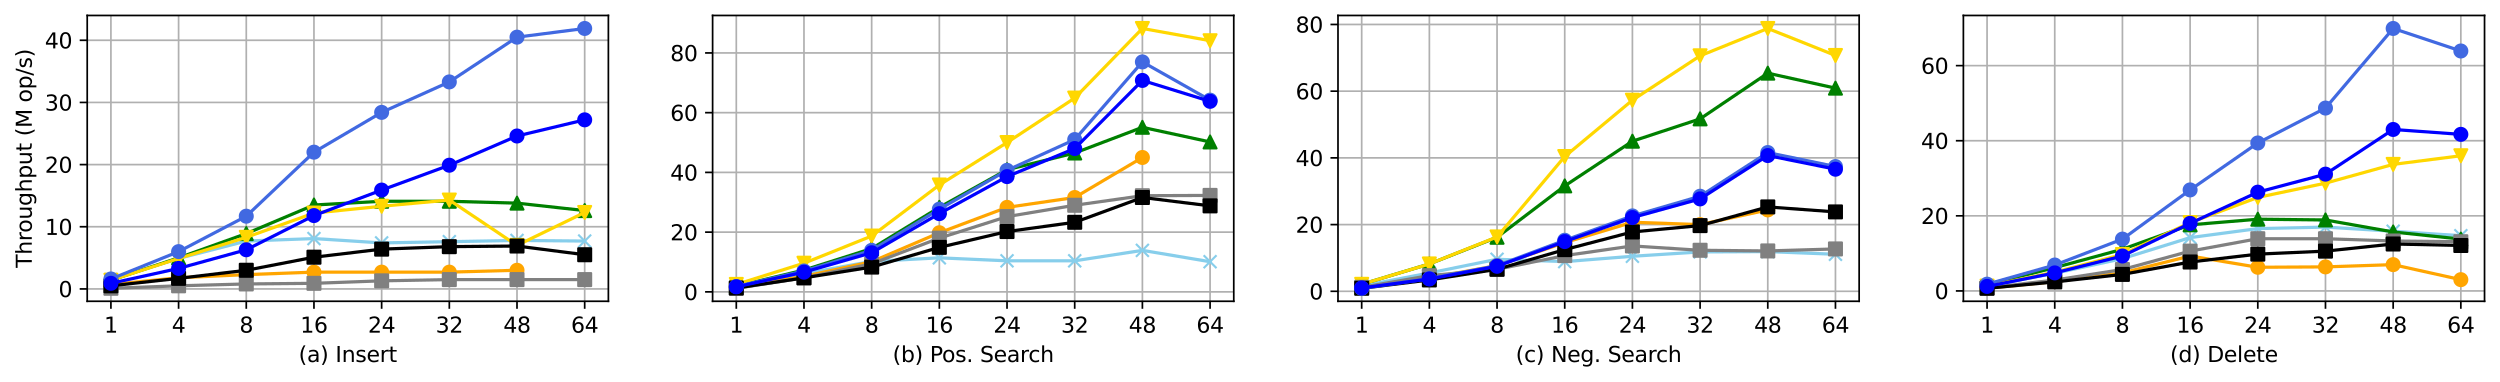 <?xml version="1.0" encoding="utf-8" standalone="no"?>
<!DOCTYPE svg PUBLIC "-//W3C//DTD SVG 1.1//EN"
  "http://www.w3.org/Graphics/SVG/1.1/DTD/svg11.dtd">
<svg height="177.812pt" version="1.1" viewBox="0 0 1163.803 177.812" width="1163.803pt" xmlns="http://www.w3.org/2000/svg" xmlns:xlink="http://www.w3.org/1999/xlink">
 <defs>
  <style type="text/css">*{stroke-linecap:butt;stroke-linejoin:round;}</style>
 </defs>
 <g id="figure_1">
  <g id="patch_1">
   <path d="M 0 177.812 
L 1163.803 177.812 
L 1163.803 0 
L 0 0 
z
" style="fill:#ffffff;"/>
  </g>
  <g id="axes_1">
   <g id="patch_2">
    <path d="M 40.603 140.256 
L 283.212 140.256 
L 283.212 7.2 
L 40.603 7.2 
z
" style="fill:#ffffff;"/>
   </g>
   <g id="matplotlib.axis_1">
    <g id="xtick_1">
     <g id="line2d_1">
      <path clip-path="url(#p4d39e676fe)" d="M 51.631 140.256 
L 51.631 7.2 
" style="fill:none;stroke:#b0b0b0;stroke-linecap:square;stroke-width:0.8;"/>
     </g>
     <g id="line2d_2">
      <defs>
       <path d="M 0 0 
L 0 3.5 
" id="m9da2734786" style="stroke:#000000;stroke-width:0.8;"/>
      </defs>
      <g>
       <use style="stroke:#000000;stroke-width:0.8;" x="51.631" xlink:href="#m9da2734786" y="140.256"/>
      </g>
     </g>
     <g id="text_1">
      <!-- 1 -->
      <g transform="translate(48.45 154.854)scale(0.1 -0.1)">
       <defs>
        <path d="M 794 531 
L 1825 531 
L 1825 4091 
L 703 3866 
L 703 4441 
L 1819 4666 
L 2450 4666 
L 2450 531 
L 3481 531 
L 3481 0 
L 794 0 
L 794 531 
z
" id="DejaVuSans-31" transform="scale(0.016)"/>
       </defs>
       <use xlink:href="#DejaVuSans-31"/>
      </g>
     </g>
    </g>
    <g id="xtick_2">
     <g id="line2d_3">
      <path clip-path="url(#p4d39e676fe)" d="M 83.138 140.256 
L 83.138 7.2 
" style="fill:none;stroke:#b0b0b0;stroke-linecap:square;stroke-width:0.8;"/>
     </g>
     <g id="line2d_4">
      <g>
       <use style="stroke:#000000;stroke-width:0.8;" x="83.138" xlink:href="#m9da2734786" y="140.256"/>
      </g>
     </g>
     <g id="text_2">
      <!-- 4 -->
      <g transform="translate(79.957 154.854)scale(0.1 -0.1)">
       <defs>
        <path d="M 2419 4116 
L 825 1625 
L 2419 1625 
L 2419 4116 
z
M 2253 4666 
L 3047 4666 
L 3047 1625 
L 3713 1625 
L 3713 1100 
L 3047 1100 
L 3047 0 
L 2419 0 
L 2419 1100 
L 313 1100 
L 313 1709 
L 2253 4666 
z
" id="DejaVuSans-34" transform="scale(0.016)"/>
       </defs>
       <use xlink:href="#DejaVuSans-34"/>
      </g>
     </g>
    </g>
    <g id="xtick_3">
     <g id="line2d_5">
      <path clip-path="url(#p4d39e676fe)" d="M 114.646 140.256 
L 114.646 7.2 
" style="fill:none;stroke:#b0b0b0;stroke-linecap:square;stroke-width:0.8;"/>
     </g>
     <g id="line2d_6">
      <g>
       <use style="stroke:#000000;stroke-width:0.8;" x="114.646" xlink:href="#m9da2734786" y="140.256"/>
      </g>
     </g>
     <g id="text_3">
      <!-- 8 -->
      <g transform="translate(111.465 154.854)scale(0.1 -0.1)">
       <defs>
        <path d="M 2034 2216 
Q 1584 2216 1326 1975 
Q 1069 1734 1069 1313 
Q 1069 891 1326 650 
Q 1584 409 2034 409 
Q 2484 409 2743 651 
Q 3003 894 3003 1313 
Q 3003 1734 2745 1975 
Q 2488 2216 2034 2216 
z
M 1403 2484 
Q 997 2584 770 2862 
Q 544 3141 544 3541 
Q 544 4100 942 4425 
Q 1341 4750 2034 4750 
Q 2731 4750 3128 4425 
Q 3525 4100 3525 3541 
Q 3525 3141 3298 2862 
Q 3072 2584 2669 2484 
Q 3125 2378 3379 2068 
Q 3634 1759 3634 1313 
Q 3634 634 3220 271 
Q 2806 -91 2034 -91 
Q 1263 -91 848 271 
Q 434 634 434 1313 
Q 434 1759 690 2068 
Q 947 2378 1403 2484 
z
M 1172 3481 
Q 1172 3119 1398 2916 
Q 1625 2713 2034 2713 
Q 2441 2713 2670 2916 
Q 2900 3119 2900 3481 
Q 2900 3844 2670 4047 
Q 2441 4250 2034 4250 
Q 1625 4250 1398 4047 
Q 1172 3844 1172 3481 
z
" id="DejaVuSans-38" transform="scale(0.016)"/>
       </defs>
       <use xlink:href="#DejaVuSans-38"/>
      </g>
     </g>
    </g>
    <g id="xtick_4">
     <g id="line2d_7">
      <path clip-path="url(#p4d39e676fe)" d="M 146.154 140.256 
L 146.154 7.2 
" style="fill:none;stroke:#b0b0b0;stroke-linecap:square;stroke-width:0.8;"/>
     </g>
     <g id="line2d_8">
      <g>
       <use style="stroke:#000000;stroke-width:0.8;" x="146.154" xlink:href="#m9da2734786" y="140.256"/>
      </g>
     </g>
     <g id="text_4">
      <!-- 16 -->
      <g transform="translate(139.791 154.854)scale(0.1 -0.1)">
       <defs>
        <path d="M 2113 2584 
Q 1688 2584 1439 2293 
Q 1191 2003 1191 1497 
Q 1191 994 1439 701 
Q 1688 409 2113 409 
Q 2538 409 2786 701 
Q 3034 994 3034 1497 
Q 3034 2003 2786 2293 
Q 2538 2584 2113 2584 
z
M 3366 4563 
L 3366 3988 
Q 3128 4100 2886 4159 
Q 2644 4219 2406 4219 
Q 1781 4219 1451 3797 
Q 1122 3375 1075 2522 
Q 1259 2794 1537 2939 
Q 1816 3084 2150 3084 
Q 2853 3084 3261 2657 
Q 3669 2231 3669 1497 
Q 3669 778 3244 343 
Q 2819 -91 2113 -91 
Q 1303 -91 875 529 
Q 447 1150 447 2328 
Q 447 3434 972 4092 
Q 1497 4750 2381 4750 
Q 2619 4750 2861 4703 
Q 3103 4656 3366 4563 
z
" id="DejaVuSans-36" transform="scale(0.016)"/>
       </defs>
       <use xlink:href="#DejaVuSans-31"/>
       <use x="63.623" xlink:href="#DejaVuSans-36"/>
      </g>
     </g>
    </g>
    <g id="xtick_5">
     <g id="line2d_9">
      <path clip-path="url(#p4d39e676fe)" d="M 177.661 140.256 
L 177.661 7.2 
" style="fill:none;stroke:#b0b0b0;stroke-linecap:square;stroke-width:0.8;"/>
     </g>
     <g id="line2d_10">
      <g>
       <use style="stroke:#000000;stroke-width:0.8;" x="177.661" xlink:href="#m9da2734786" y="140.256"/>
      </g>
     </g>
     <g id="text_5">
      <!-- 24 -->
      <g transform="translate(171.299 154.854)scale(0.1 -0.1)">
       <defs>
        <path d="M 1228 531 
L 3431 531 
L 3431 0 
L 469 0 
L 469 531 
Q 828 903 1448 1529 
Q 2069 2156 2228 2338 
Q 2531 2678 2651 2914 
Q 2772 3150 2772 3378 
Q 2772 3750 2511 3984 
Q 2250 4219 1831 4219 
Q 1534 4219 1204 4116 
Q 875 4013 500 3803 
L 500 4441 
Q 881 4594 1212 4672 
Q 1544 4750 1819 4750 
Q 2544 4750 2975 4387 
Q 3406 4025 3406 3419 
Q 3406 3131 3298 2873 
Q 3191 2616 2906 2266 
Q 2828 2175 2409 1742 
Q 1991 1309 1228 531 
z
" id="DejaVuSans-32" transform="scale(0.016)"/>
       </defs>
       <use xlink:href="#DejaVuSans-32"/>
       <use x="63.623" xlink:href="#DejaVuSans-34"/>
      </g>
     </g>
    </g>
    <g id="xtick_6">
     <g id="line2d_11">
      <path clip-path="url(#p4d39e676fe)" d="M 209.169 140.256 
L 209.169 7.2 
" style="fill:none;stroke:#b0b0b0;stroke-linecap:square;stroke-width:0.8;"/>
     </g>
     <g id="line2d_12">
      <g>
       <use style="stroke:#000000;stroke-width:0.8;" x="209.169" xlink:href="#m9da2734786" y="140.256"/>
      </g>
     </g>
     <g id="text_6">
      <!-- 32 -->
      <g transform="translate(202.806 154.854)scale(0.1 -0.1)">
       <defs>
        <path d="M 2597 2516 
Q 3050 2419 3304 2112 
Q 3559 1806 3559 1356 
Q 3559 666 3084 287 
Q 2609 -91 1734 -91 
Q 1441 -91 1130 -33 
Q 819 25 488 141 
L 488 750 
Q 750 597 1062 519 
Q 1375 441 1716 441 
Q 2309 441 2620 675 
Q 2931 909 2931 1356 
Q 2931 1769 2642 2001 
Q 2353 2234 1838 2234 
L 1294 2234 
L 1294 2753 
L 1863 2753 
Q 2328 2753 2575 2939 
Q 2822 3125 2822 3475 
Q 2822 3834 2567 4026 
Q 2313 4219 1838 4219 
Q 1578 4219 1281 4162 
Q 984 4106 628 3988 
L 628 4550 
Q 988 4650 1302 4700 
Q 1616 4750 1894 4750 
Q 2613 4750 3031 4423 
Q 3450 4097 3450 3541 
Q 3450 3153 3228 2886 
Q 3006 2619 2597 2516 
z
" id="DejaVuSans-33" transform="scale(0.016)"/>
       </defs>
       <use xlink:href="#DejaVuSans-33"/>
       <use x="63.623" xlink:href="#DejaVuSans-32"/>
      </g>
     </g>
    </g>
    <g id="xtick_7">
     <g id="line2d_13">
      <path clip-path="url(#p4d39e676fe)" d="M 240.677 140.256 
L 240.677 7.2 
" style="fill:none;stroke:#b0b0b0;stroke-linecap:square;stroke-width:0.8;"/>
     </g>
     <g id="line2d_14">
      <g>
       <use style="stroke:#000000;stroke-width:0.8;" x="240.677" xlink:href="#m9da2734786" y="140.256"/>
      </g>
     </g>
     <g id="text_7">
      <!-- 48 -->
      <g transform="translate(234.314 154.854)scale(0.1 -0.1)">
       <use xlink:href="#DejaVuSans-34"/>
       <use x="63.623" xlink:href="#DejaVuSans-38"/>
      </g>
     </g>
    </g>
    <g id="xtick_8">
     <g id="line2d_15">
      <path clip-path="url(#p4d39e676fe)" d="M 272.184 140.256 
L 272.184 7.2 
" style="fill:none;stroke:#b0b0b0;stroke-linecap:square;stroke-width:0.8;"/>
     </g>
     <g id="line2d_16">
      <g>
       <use style="stroke:#000000;stroke-width:0.8;" x="272.184" xlink:href="#m9da2734786" y="140.256"/>
      </g>
     </g>
     <g id="text_8">
      <!-- 64 -->
      <g transform="translate(265.822 154.854)scale(0.1 -0.1)">
       <use xlink:href="#DejaVuSans-36"/>
       <use x="63.623" xlink:href="#DejaVuSans-34"/>
      </g>
     </g>
    </g>
    <g id="text_9">
     <!-- (a) Insert -->
     <g transform="translate(139.012 168.533)scale(0.1 -0.1)">
      <defs>
       <path d="M 1984 4856 
Q 1566 4138 1362 3434 
Q 1159 2731 1159 2009 
Q 1159 1288 1364 580 
Q 1569 -128 1984 -844 
L 1484 -844 
Q 1016 -109 783 600 
Q 550 1309 550 2009 
Q 550 2706 781 3412 
Q 1013 4119 1484 4856 
L 1984 4856 
z
" id="DejaVuSans-28" transform="scale(0.016)"/>
       <path d="M 2194 1759 
Q 1497 1759 1228 1600 
Q 959 1441 959 1056 
Q 959 750 1161 570 
Q 1363 391 1709 391 
Q 2188 391 2477 730 
Q 2766 1069 2766 1631 
L 2766 1759 
L 2194 1759 
z
M 3341 1997 
L 3341 0 
L 2766 0 
L 2766 531 
Q 2569 213 2275 61 
Q 1981 -91 1556 -91 
Q 1019 -91 701 211 
Q 384 513 384 1019 
Q 384 1609 779 1909 
Q 1175 2209 1959 2209 
L 2766 2209 
L 2766 2266 
Q 2766 2663 2505 2880 
Q 2244 3097 1772 3097 
Q 1472 3097 1187 3025 
Q 903 2953 641 2809 
L 641 3341 
Q 956 3463 1253 3523 
Q 1550 3584 1831 3584 
Q 2591 3584 2966 3190 
Q 3341 2797 3341 1997 
z
" id="DejaVuSans-61" transform="scale(0.016)"/>
       <path d="M 513 4856 
L 1013 4856 
Q 1481 4119 1714 3412 
Q 1947 2706 1947 2009 
Q 1947 1309 1714 600 
Q 1481 -109 1013 -844 
L 513 -844 
Q 928 -128 1133 580 
Q 1338 1288 1338 2009 
Q 1338 2731 1133 3434 
Q 928 4138 513 4856 
z
" id="DejaVuSans-29" transform="scale(0.016)"/>
       <path id="DejaVuSans-20" transform="scale(0.016)"/>
       <path d="M 628 4666 
L 1259 4666 
L 1259 0 
L 628 0 
L 628 4666 
z
" id="DejaVuSans-49" transform="scale(0.016)"/>
       <path d="M 3513 2113 
L 3513 0 
L 2938 0 
L 2938 2094 
Q 2938 2591 2744 2837 
Q 2550 3084 2163 3084 
Q 1697 3084 1428 2787 
Q 1159 2491 1159 1978 
L 1159 0 
L 581 0 
L 581 3500 
L 1159 3500 
L 1159 2956 
Q 1366 3272 1645 3428 
Q 1925 3584 2291 3584 
Q 2894 3584 3203 3211 
Q 3513 2838 3513 2113 
z
" id="DejaVuSans-6e" transform="scale(0.016)"/>
       <path d="M 2834 3397 
L 2834 2853 
Q 2591 2978 2328 3040 
Q 2066 3103 1784 3103 
Q 1356 3103 1142 2972 
Q 928 2841 928 2578 
Q 928 2378 1081 2264 
Q 1234 2150 1697 2047 
L 1894 2003 
Q 2506 1872 2764 1633 
Q 3022 1394 3022 966 
Q 3022 478 2636 193 
Q 2250 -91 1575 -91 
Q 1294 -91 989 -36 
Q 684 19 347 128 
L 347 722 
Q 666 556 975 473 
Q 1284 391 1588 391 
Q 1994 391 2212 530 
Q 2431 669 2431 922 
Q 2431 1156 2273 1281 
Q 2116 1406 1581 1522 
L 1381 1569 
Q 847 1681 609 1914 
Q 372 2147 372 2553 
Q 372 3047 722 3315 
Q 1072 3584 1716 3584 
Q 2034 3584 2315 3537 
Q 2597 3491 2834 3397 
z
" id="DejaVuSans-73" transform="scale(0.016)"/>
       <path d="M 3597 1894 
L 3597 1613 
L 953 1613 
Q 991 1019 1311 708 
Q 1631 397 2203 397 
Q 2534 397 2845 478 
Q 3156 559 3463 722 
L 3463 178 
Q 3153 47 2828 -22 
Q 2503 -91 2169 -91 
Q 1331 -91 842 396 
Q 353 884 353 1716 
Q 353 2575 817 3079 
Q 1281 3584 2069 3584 
Q 2775 3584 3186 3129 
Q 3597 2675 3597 1894 
z
M 3022 2063 
Q 3016 2534 2758 2815 
Q 2500 3097 2075 3097 
Q 1594 3097 1305 2825 
Q 1016 2553 972 2059 
L 3022 2063 
z
" id="DejaVuSans-65" transform="scale(0.016)"/>
       <path d="M 2631 2963 
Q 2534 3019 2420 3045 
Q 2306 3072 2169 3072 
Q 1681 3072 1420 2755 
Q 1159 2438 1159 1844 
L 1159 0 
L 581 0 
L 581 3500 
L 1159 3500 
L 1159 2956 
Q 1341 3275 1631 3429 
Q 1922 3584 2338 3584 
Q 2397 3584 2469 3576 
Q 2541 3569 2628 3553 
L 2631 2963 
z
" id="DejaVuSans-72" transform="scale(0.016)"/>
       <path d="M 1172 4494 
L 1172 3500 
L 2356 3500 
L 2356 3053 
L 1172 3053 
L 1172 1153 
Q 1172 725 1289 603 
Q 1406 481 1766 481 
L 2356 481 
L 2356 0 
L 1766 0 
Q 1100 0 847 248 
Q 594 497 594 1153 
L 594 3053 
L 172 3053 
L 172 3500 
L 594 3500 
L 594 4494 
L 1172 4494 
z
" id="DejaVuSans-74" transform="scale(0.016)"/>
      </defs>
      <use xlink:href="#DejaVuSans-28"/>
      <use x="39.014" xlink:href="#DejaVuSans-61"/>
      <use x="100.293" xlink:href="#DejaVuSans-29"/>
      <use x="139.307" xlink:href="#DejaVuSans-20"/>
      <use x="171.094" xlink:href="#DejaVuSans-49"/>
      <use x="200.586" xlink:href="#DejaVuSans-6e"/>
      <use x="263.965" xlink:href="#DejaVuSans-73"/>
      <use x="316.064" xlink:href="#DejaVuSans-65"/>
      <use x="377.588" xlink:href="#DejaVuSans-72"/>
      <use x="418.701" xlink:href="#DejaVuSans-74"/>
     </g>
    </g>
   </g>
   <g id="matplotlib.axis_2">
    <g id="ytick_1">
     <g id="line2d_17">
      <path clip-path="url(#p4d39e676fe)" d="M 40.603 134.497 
L 283.212 134.497 
" style="fill:none;stroke:#b0b0b0;stroke-linecap:square;stroke-width:0.8;"/>
     </g>
     <g id="line2d_18">
      <defs>
       <path d="M 0 0 
L -3.5 0 
" id="me5e27bef86" style="stroke:#000000;stroke-width:0.8;"/>
      </defs>
      <g>
       <use style="stroke:#000000;stroke-width:0.8;" x="40.603" xlink:href="#me5e27bef86" y="134.497"/>
      </g>
     </g>
     <g id="text_10">
      <!-- 0 -->
      <g transform="translate(27.241 138.297)scale(0.1 -0.1)">
       <defs>
        <path d="M 2034 4250 
Q 1547 4250 1301 3770 
Q 1056 3291 1056 2328 
Q 1056 1369 1301 889 
Q 1547 409 2034 409 
Q 2525 409 2770 889 
Q 3016 1369 3016 2328 
Q 3016 3291 2770 3770 
Q 2525 4250 2034 4250 
z
M 2034 4750 
Q 2819 4750 3233 4129 
Q 3647 3509 3647 2328 
Q 3647 1150 3233 529 
Q 2819 -91 2034 -91 
Q 1250 -91 836 529 
Q 422 1150 422 2328 
Q 422 3509 836 4129 
Q 1250 4750 2034 4750 
z
" id="DejaVuSans-30" transform="scale(0.016)"/>
       </defs>
       <use xlink:href="#DejaVuSans-30"/>
      </g>
     </g>
    </g>
    <g id="ytick_2">
     <g id="line2d_19">
      <path clip-path="url(#p4d39e676fe)" d="M 40.603 105.56 
L 283.212 105.56 
" style="fill:none;stroke:#b0b0b0;stroke-linecap:square;stroke-width:0.8;"/>
     </g>
     <g id="line2d_20">
      <g>
       <use style="stroke:#000000;stroke-width:0.8;" x="40.603" xlink:href="#me5e27bef86" y="105.56"/>
      </g>
     </g>
     <g id="text_11">
      <!-- 10 -->
      <g transform="translate(20.878 109.359)scale(0.1 -0.1)">
       <use xlink:href="#DejaVuSans-31"/>
       <use x="63.623" xlink:href="#DejaVuSans-30"/>
      </g>
     </g>
    </g>
    <g id="ytick_3">
     <g id="line2d_21">
      <path clip-path="url(#p4d39e676fe)" d="M 40.603 76.622 
L 283.212 76.622 
" style="fill:none;stroke:#b0b0b0;stroke-linecap:square;stroke-width:0.8;"/>
     </g>
     <g id="line2d_22">
      <g>
       <use style="stroke:#000000;stroke-width:0.8;" x="40.603" xlink:href="#me5e27bef86" y="76.622"/>
      </g>
     </g>
     <g id="text_12">
      <!-- 20 -->
      <g transform="translate(20.878 80.421)scale(0.1 -0.1)">
       <use xlink:href="#DejaVuSans-32"/>
       <use x="63.623" xlink:href="#DejaVuSans-30"/>
      </g>
     </g>
    </g>
    <g id="ytick_4">
     <g id="line2d_23">
      <path clip-path="url(#p4d39e676fe)" d="M 40.603 47.684 
L 283.212 47.684 
" style="fill:none;stroke:#b0b0b0;stroke-linecap:square;stroke-width:0.8;"/>
     </g>
     <g id="line2d_24">
      <g>
       <use style="stroke:#000000;stroke-width:0.8;" x="40.603" xlink:href="#me5e27bef86" y="47.684"/>
      </g>
     </g>
     <g id="text_13">
      <!-- 30 -->
      <g transform="translate(20.878 51.483)scale(0.1 -0.1)">
       <use xlink:href="#DejaVuSans-33"/>
       <use x="63.623" xlink:href="#DejaVuSans-30"/>
      </g>
     </g>
    </g>
    <g id="ytick_5">
     <g id="line2d_25">
      <path clip-path="url(#p4d39e676fe)" d="M 40.603 18.746 
L 283.212 18.746 
" style="fill:none;stroke:#b0b0b0;stroke-linecap:square;stroke-width:0.8;"/>
     </g>
     <g id="line2d_26">
      <g>
       <use style="stroke:#000000;stroke-width:0.8;" x="40.603" xlink:href="#me5e27bef86" y="18.746"/>
      </g>
     </g>
     <g id="text_14">
      <!-- 40 -->
      <g transform="translate(20.878 22.545)scale(0.1 -0.1)">
       <use xlink:href="#DejaVuSans-34"/>
       <use x="63.623" xlink:href="#DejaVuSans-30"/>
      </g>
     </g>
    </g>
    <g id="text_15">
     <!-- Throughput (M op/s) -->
     <g transform="translate(14.798 124.684)rotate(-90)scale(0.1 -0.1)">
      <defs>
       <path d="M -19 4666 
L 3928 4666 
L 3928 4134 
L 2272 4134 
L 2272 0 
L 1638 0 
L 1638 4134 
L -19 4134 
L -19 4666 
z
" id="DejaVuSans-54" transform="scale(0.016)"/>
       <path d="M 3513 2113 
L 3513 0 
L 2938 0 
L 2938 2094 
Q 2938 2591 2744 2837 
Q 2550 3084 2163 3084 
Q 1697 3084 1428 2787 
Q 1159 2491 1159 1978 
L 1159 0 
L 581 0 
L 581 4863 
L 1159 4863 
L 1159 2956 
Q 1366 3272 1645 3428 
Q 1925 3584 2291 3584 
Q 2894 3584 3203 3211 
Q 3513 2838 3513 2113 
z
" id="DejaVuSans-68" transform="scale(0.016)"/>
       <path d="M 1959 3097 
Q 1497 3097 1228 2736 
Q 959 2375 959 1747 
Q 959 1119 1226 758 
Q 1494 397 1959 397 
Q 2419 397 2687 759 
Q 2956 1122 2956 1747 
Q 2956 2369 2687 2733 
Q 2419 3097 1959 3097 
z
M 1959 3584 
Q 2709 3584 3137 3096 
Q 3566 2609 3566 1747 
Q 3566 888 3137 398 
Q 2709 -91 1959 -91 
Q 1206 -91 779 398 
Q 353 888 353 1747 
Q 353 2609 779 3096 
Q 1206 3584 1959 3584 
z
" id="DejaVuSans-6f" transform="scale(0.016)"/>
       <path d="M 544 1381 
L 544 3500 
L 1119 3500 
L 1119 1403 
Q 1119 906 1312 657 
Q 1506 409 1894 409 
Q 2359 409 2629 706 
Q 2900 1003 2900 1516 
L 2900 3500 
L 3475 3500 
L 3475 0 
L 2900 0 
L 2900 538 
Q 2691 219 2414 64 
Q 2138 -91 1772 -91 
Q 1169 -91 856 284 
Q 544 659 544 1381 
z
M 1991 3584 
L 1991 3584 
z
" id="DejaVuSans-75" transform="scale(0.016)"/>
       <path d="M 2906 1791 
Q 2906 2416 2648 2759 
Q 2391 3103 1925 3103 
Q 1463 3103 1205 2759 
Q 947 2416 947 1791 
Q 947 1169 1205 825 
Q 1463 481 1925 481 
Q 2391 481 2648 825 
Q 2906 1169 2906 1791 
z
M 3481 434 
Q 3481 -459 3084 -895 
Q 2688 -1331 1869 -1331 
Q 1566 -1331 1297 -1286 
Q 1028 -1241 775 -1147 
L 775 -588 
Q 1028 -725 1275 -790 
Q 1522 -856 1778 -856 
Q 2344 -856 2625 -561 
Q 2906 -266 2906 331 
L 2906 616 
Q 2728 306 2450 153 
Q 2172 0 1784 0 
Q 1141 0 747 490 
Q 353 981 353 1791 
Q 353 2603 747 3093 
Q 1141 3584 1784 3584 
Q 2172 3584 2450 3431 
Q 2728 3278 2906 2969 
L 2906 3500 
L 3481 3500 
L 3481 434 
z
" id="DejaVuSans-67" transform="scale(0.016)"/>
       <path d="M 1159 525 
L 1159 -1331 
L 581 -1331 
L 581 3500 
L 1159 3500 
L 1159 2969 
Q 1341 3281 1617 3432 
Q 1894 3584 2278 3584 
Q 2916 3584 3314 3078 
Q 3713 2572 3713 1747 
Q 3713 922 3314 415 
Q 2916 -91 2278 -91 
Q 1894 -91 1617 61 
Q 1341 213 1159 525 
z
M 3116 1747 
Q 3116 2381 2855 2742 
Q 2594 3103 2138 3103 
Q 1681 3103 1420 2742 
Q 1159 2381 1159 1747 
Q 1159 1113 1420 752 
Q 1681 391 2138 391 
Q 2594 391 2855 752 
Q 3116 1113 3116 1747 
z
" id="DejaVuSans-70" transform="scale(0.016)"/>
       <path d="M 628 4666 
L 1569 4666 
L 2759 1491 
L 3956 4666 
L 4897 4666 
L 4897 0 
L 4281 0 
L 4281 4097 
L 3078 897 
L 2444 897 
L 1241 4097 
L 1241 0 
L 628 0 
L 628 4666 
z
" id="DejaVuSans-4d" transform="scale(0.016)"/>
       <path d="M 1625 4666 
L 2156 4666 
L 531 -594 
L 0 -594 
L 1625 4666 
z
" id="DejaVuSans-2f" transform="scale(0.016)"/>
      </defs>
      <use xlink:href="#DejaVuSans-54"/>
      <use x="61.084" xlink:href="#DejaVuSans-68"/>
      <use x="124.463" xlink:href="#DejaVuSans-72"/>
      <use x="163.326" xlink:href="#DejaVuSans-6f"/>
      <use x="224.508" xlink:href="#DejaVuSans-75"/>
      <use x="287.887" xlink:href="#DejaVuSans-67"/>
      <use x="351.363" xlink:href="#DejaVuSans-68"/>
      <use x="414.742" xlink:href="#DejaVuSans-70"/>
      <use x="478.219" xlink:href="#DejaVuSans-75"/>
      <use x="541.598" xlink:href="#DejaVuSans-74"/>
      <use x="580.807" xlink:href="#DejaVuSans-20"/>
      <use x="612.594" xlink:href="#DejaVuSans-28"/>
      <use x="651.607" xlink:href="#DejaVuSans-4d"/>
      <use x="737.887" xlink:href="#DejaVuSans-20"/>
      <use x="769.674" xlink:href="#DejaVuSans-6f"/>
      <use x="830.855" xlink:href="#DejaVuSans-70"/>
      <use x="894.332" xlink:href="#DejaVuSans-2f"/>
      <use x="928.023" xlink:href="#DejaVuSans-73"/>
      <use x="980.123" xlink:href="#DejaVuSans-29"/>
     </g>
    </g>
   </g>
   <g id="line2d_27">
    <path clip-path="url(#p4d39e676fe)" d="M 51.631 130.157 
L 83.138 120.318 
L 114.646 112.215 
L 146.154 111.058 
L 177.661 113.083 
L 209.169 112.505 
L 240.677 111.926 
L 272.184 112.215 
" style="fill:none;stroke:#87ceeb;stroke-linecap:square;stroke-width:1.5;"/>
    <defs>
     <path d="M -3 3 
L 3 -3 
M -3 -3 
L 3 3 
" id="me7aa256737" style="stroke:#87ceeb;"/>
    </defs>
    <g clip-path="url(#p4d39e676fe)">
     <use style="fill:#87ceeb;stroke:#87ceeb;" x="51.631" xlink:href="#me7aa256737" y="130.157"/>
     <use style="fill:#87ceeb;stroke:#87ceeb;" x="83.138" xlink:href="#me7aa256737" y="120.318"/>
     <use style="fill:#87ceeb;stroke:#87ceeb;" x="114.646" xlink:href="#me7aa256737" y="112.215"/>
     <use style="fill:#87ceeb;stroke:#87ceeb;" x="146.154" xlink:href="#me7aa256737" y="111.058"/>
     <use style="fill:#87ceeb;stroke:#87ceeb;" x="177.661" xlink:href="#me7aa256737" y="113.083"/>
     <use style="fill:#87ceeb;stroke:#87ceeb;" x="209.169" xlink:href="#me7aa256737" y="112.505"/>
     <use style="fill:#87ceeb;stroke:#87ceeb;" x="240.677" xlink:href="#me7aa256737" y="111.926"/>
     <use style="fill:#87ceeb;stroke:#87ceeb;" x="272.184" xlink:href="#me7aa256737" y="112.215"/>
    </g>
   </g>
   <g id="line2d_28">
    <path clip-path="url(#p4d39e676fe)" d="M 51.631 132.472 
L 83.138 129.289 
L 114.646 127.842 
L 146.154 126.684 
L 177.661 126.684 
L 209.169 126.684 
L 240.677 125.816 
" style="fill:none;stroke:#ffa500;stroke-linecap:square;stroke-width:1.5;"/>
    <defs>
     <path d="M 0 3 
C 0.796 3 1.559 2.684 2.121 2.121 
C 2.684 1.559 3 0.796 3 0 
C 3 -0.796 2.684 -1.559 2.121 -2.121 
C 1.559 -2.684 0.796 -3 0 -3 
C -0.796 -3 -1.559 -2.684 -2.121 -2.121 
C -2.684 -1.559 -3 -0.796 -3 0 
C -3 0.796 -2.684 1.559 -2.121 2.121 
C -1.559 2.684 -0.796 3 0 3 
z
" id="m603ac5a19b" style="stroke:#ffa500;"/>
    </defs>
    <g clip-path="url(#p4d39e676fe)">
     <use style="fill:#ffa500;stroke:#ffa500;" x="51.631" xlink:href="#m603ac5a19b" y="132.472"/>
     <use style="fill:#ffa500;stroke:#ffa500;" x="83.138" xlink:href="#m603ac5a19b" y="129.289"/>
     <use style="fill:#ffa500;stroke:#ffa500;" x="114.646" xlink:href="#m603ac5a19b" y="127.842"/>
     <use style="fill:#ffa500;stroke:#ffa500;" x="146.154" xlink:href="#m603ac5a19b" y="126.684"/>
     <use style="fill:#ffa500;stroke:#ffa500;" x="177.661" xlink:href="#m603ac5a19b" y="126.684"/>
     <use style="fill:#ffa500;stroke:#ffa500;" x="209.169" xlink:href="#m603ac5a19b" y="126.684"/>
     <use style="fill:#ffa500;stroke:#ffa500;" x="240.677" xlink:href="#m603ac5a19b" y="125.816"/>
    </g>
   </g>
   <g id="line2d_29">
    <path clip-path="url(#p4d39e676fe)" d="M 51.631 130.446 
L 83.138 120.028 
L 114.646 108.743 
L 146.154 95.431 
L 177.661 93.695 
L 209.169 93.695 
L 240.677 94.563 
L 272.184 98.036 
" style="fill:none;stroke:#008000;stroke-linecap:square;stroke-width:1.5;"/>
    <defs>
     <path d="M 0 -3 
L -3 3 
L 3 3 
z
" id="mb7811192b7" style="stroke:#008000;stroke-linejoin:miter;"/>
    </defs>
    <g clip-path="url(#p4d39e676fe)">
     <use style="fill:#008000;stroke:#008000;stroke-linejoin:miter;" x="51.631" xlink:href="#mb7811192b7" y="130.446"/>
     <use style="fill:#008000;stroke:#008000;stroke-linejoin:miter;" x="83.138" xlink:href="#mb7811192b7" y="120.028"/>
     <use style="fill:#008000;stroke:#008000;stroke-linejoin:miter;" x="114.646" xlink:href="#mb7811192b7" y="108.743"/>
     <use style="fill:#008000;stroke:#008000;stroke-linejoin:miter;" x="146.154" xlink:href="#mb7811192b7" y="95.431"/>
     <use style="fill:#008000;stroke:#008000;stroke-linejoin:miter;" x="177.661" xlink:href="#mb7811192b7" y="93.695"/>
     <use style="fill:#008000;stroke:#008000;stroke-linejoin:miter;" x="209.169" xlink:href="#mb7811192b7" y="93.695"/>
     <use style="fill:#008000;stroke:#008000;stroke-linejoin:miter;" x="240.677" xlink:href="#mb7811192b7" y="94.563"/>
     <use style="fill:#008000;stroke:#008000;stroke-linejoin:miter;" x="272.184" xlink:href="#mb7811192b7" y="98.036"/>
    </g>
   </g>
   <g id="line2d_30">
    <path clip-path="url(#p4d39e676fe)" d="M 51.631 130.446 
L 83.138 120.318 
L 114.646 110.479 
L 146.154 99.193 
L 177.661 96.01 
L 209.169 93.116 
L 240.677 114.241 
L 272.184 98.904 
" style="fill:none;stroke:#ffd700;stroke-linecap:square;stroke-width:1.5;"/>
    <defs>
     <path d="M -0 3 
L 3 -3 
L -3 -3 
z
" id="mbde36484e6" style="stroke:#ffd700;stroke-linejoin:miter;"/>
    </defs>
    <g clip-path="url(#p4d39e676fe)">
     <use style="fill:#ffd700;stroke:#ffd700;stroke-linejoin:miter;" x="51.631" xlink:href="#mbde36484e6" y="130.446"/>
     <use style="fill:#ffd700;stroke:#ffd700;stroke-linejoin:miter;" x="83.138" xlink:href="#mbde36484e6" y="120.318"/>
     <use style="fill:#ffd700;stroke:#ffd700;stroke-linejoin:miter;" x="114.646" xlink:href="#mbde36484e6" y="110.479"/>
     <use style="fill:#ffd700;stroke:#ffd700;stroke-linejoin:miter;" x="146.154" xlink:href="#mbde36484e6" y="99.193"/>
     <use style="fill:#ffd700;stroke:#ffd700;stroke-linejoin:miter;" x="177.661" xlink:href="#mbde36484e6" y="96.01"/>
     <use style="fill:#ffd700;stroke:#ffd700;stroke-linejoin:miter;" x="209.169" xlink:href="#mbde36484e6" y="93.116"/>
     <use style="fill:#ffd700;stroke:#ffd700;stroke-linejoin:miter;" x="240.677" xlink:href="#mbde36484e6" y="114.241"/>
     <use style="fill:#ffd700;stroke:#ffd700;stroke-linejoin:miter;" x="272.184" xlink:href="#mbde36484e6" y="98.904"/>
    </g>
   </g>
   <g id="line2d_31">
    <path clip-path="url(#p4d39e676fe)" d="M 51.631 134.208 
L 83.138 133.05 
L 114.646 132.182 
L 146.154 131.893 
L 177.661 130.735 
L 209.169 130.157 
L 240.677 130.157 
L 272.184 130.157 
" style="fill:none;stroke:#808080;stroke-linecap:square;stroke-width:1.5;"/>
    <defs>
     <path d="M -3 3 
L 3 3 
L 3 -3 
L -3 -3 
z
" id="mc65f35701e" style="stroke:#808080;stroke-linejoin:miter;"/>
    </defs>
    <g clip-path="url(#p4d39e676fe)">
     <use style="fill:#808080;stroke:#808080;stroke-linejoin:miter;" x="51.631" xlink:href="#mc65f35701e" y="134.208"/>
     <use style="fill:#808080;stroke:#808080;stroke-linejoin:miter;" x="83.138" xlink:href="#mc65f35701e" y="133.05"/>
     <use style="fill:#808080;stroke:#808080;stroke-linejoin:miter;" x="114.646" xlink:href="#mc65f35701e" y="132.182"/>
     <use style="fill:#808080;stroke:#808080;stroke-linejoin:miter;" x="146.154" xlink:href="#mc65f35701e" y="131.893"/>
     <use style="fill:#808080;stroke:#808080;stroke-linejoin:miter;" x="177.661" xlink:href="#mc65f35701e" y="130.735"/>
     <use style="fill:#808080;stroke:#808080;stroke-linejoin:miter;" x="209.169" xlink:href="#mc65f35701e" y="130.157"/>
     <use style="fill:#808080;stroke:#808080;stroke-linejoin:miter;" x="240.677" xlink:href="#mc65f35701e" y="130.157"/>
     <use style="fill:#808080;stroke:#808080;stroke-linejoin:miter;" x="272.184" xlink:href="#mc65f35701e" y="130.157"/>
    </g>
   </g>
   <g id="line2d_32">
    <path clip-path="url(#p4d39e676fe)" d="M 51.631 133.05 
L 83.138 129.578 
L 114.646 125.816 
L 146.154 119.739 
L 177.661 115.977 
L 209.169 114.82 
L 240.677 114.53 
L 272.184 118.582 
" style="fill:none;stroke:#000000;stroke-linecap:square;stroke-width:1.5;"/>
    <defs>
     <path d="M -3 3 
L 3 3 
L 3 -3 
L -3 -3 
z
" id="mf0d2f35da8" style="stroke:#000000;stroke-linejoin:miter;"/>
    </defs>
    <g clip-path="url(#p4d39e676fe)">
     <use style="stroke:#000000;stroke-linejoin:miter;" x="51.631" xlink:href="#mf0d2f35da8" y="133.05"/>
     <use style="stroke:#000000;stroke-linejoin:miter;" x="83.138" xlink:href="#mf0d2f35da8" y="129.578"/>
     <use style="stroke:#000000;stroke-linejoin:miter;" x="114.646" xlink:href="#mf0d2f35da8" y="125.816"/>
     <use style="stroke:#000000;stroke-linejoin:miter;" x="146.154" xlink:href="#mf0d2f35da8" y="119.739"/>
     <use style="stroke:#000000;stroke-linejoin:miter;" x="177.661" xlink:href="#mf0d2f35da8" y="115.977"/>
     <use style="stroke:#000000;stroke-linejoin:miter;" x="209.169" xlink:href="#mf0d2f35da8" y="114.82"/>
     <use style="stroke:#000000;stroke-linejoin:miter;" x="240.677" xlink:href="#mf0d2f35da8" y="114.53"/>
     <use style="stroke:#000000;stroke-linejoin:miter;" x="272.184" xlink:href="#mf0d2f35da8" y="118.582"/>
    </g>
   </g>
   <g id="line2d_33">
    <path clip-path="url(#p4d39e676fe)" d="M 51.631 129.867 
L 83.138 117.135 
L 114.646 100.64 
L 146.154 70.834 
L 177.661 52.314 
L 209.169 38.135 
L 240.677 17.299 
L 272.184 13.248 
" style="fill:none;stroke:#4169e1;stroke-linecap:square;stroke-width:1.5;"/>
    <defs>
     <path d="M 0 3 
C 0.796 3 1.559 2.684 2.121 2.121 
C 2.684 1.559 3 0.796 3 0 
C 3 -0.796 2.684 -1.559 2.121 -2.121 
C 1.559 -2.684 0.796 -3 0 -3 
C -0.796 -3 -1.559 -2.684 -2.121 -2.121 
C -2.684 -1.559 -3 -0.796 -3 0 
C -3 0.796 -2.684 1.559 -2.121 2.121 
C -1.559 2.684 -0.796 3 0 3 
z
" id="m88173ed876" style="stroke:#4169e1;"/>
    </defs>
    <g clip-path="url(#p4d39e676fe)">
     <use style="fill:#4169e1;stroke:#4169e1;" x="51.631" xlink:href="#m88173ed876" y="129.867"/>
     <use style="fill:#4169e1;stroke:#4169e1;" x="83.138" xlink:href="#m88173ed876" y="117.135"/>
     <use style="fill:#4169e1;stroke:#4169e1;" x="114.646" xlink:href="#m88173ed876" y="100.64"/>
     <use style="fill:#4169e1;stroke:#4169e1;" x="146.154" xlink:href="#m88173ed876" y="70.834"/>
     <use style="fill:#4169e1;stroke:#4169e1;" x="177.661" xlink:href="#m88173ed876" y="52.314"/>
     <use style="fill:#4169e1;stroke:#4169e1;" x="209.169" xlink:href="#m88173ed876" y="38.135"/>
     <use style="fill:#4169e1;stroke:#4169e1;" x="240.677" xlink:href="#m88173ed876" y="17.299"/>
     <use style="fill:#4169e1;stroke:#4169e1;" x="272.184" xlink:href="#m88173ed876" y="13.248"/>
    </g>
   </g>
   <g id="line2d_34">
    <path clip-path="url(#p4d39e676fe)" d="M 51.631 131.893 
L 83.138 124.948 
L 114.646 116.267 
L 146.154 100.351 
L 177.661 88.486 
L 209.169 76.911 
L 240.677 63.31 
L 272.184 55.787 
" style="fill:none;stroke:#0000ff;stroke-linecap:square;stroke-width:1.5;"/>
    <defs>
     <path d="M 0 3 
C 0.796 3 1.559 2.684 2.121 2.121 
C 2.684 1.559 3 0.796 3 0 
C 3 -0.796 2.684 -1.559 2.121 -2.121 
C 1.559 -2.684 0.796 -3 0 -3 
C -0.796 -3 -1.559 -2.684 -2.121 -2.121 
C -2.684 -1.559 -3 -0.796 -3 0 
C -3 0.796 -2.684 1.559 -2.121 2.121 
C -1.559 2.684 -0.796 3 0 3 
z
" id="me795faa25e" style="stroke:#0000ff;"/>
    </defs>
    <g clip-path="url(#p4d39e676fe)">
     <use style="fill:#0000ff;stroke:#0000ff;" x="51.631" xlink:href="#me795faa25e" y="131.893"/>
     <use style="fill:#0000ff;stroke:#0000ff;" x="83.138" xlink:href="#me795faa25e" y="124.948"/>
     <use style="fill:#0000ff;stroke:#0000ff;" x="114.646" xlink:href="#me795faa25e" y="116.267"/>
     <use style="fill:#0000ff;stroke:#0000ff;" x="146.154" xlink:href="#me795faa25e" y="100.351"/>
     <use style="fill:#0000ff;stroke:#0000ff;" x="177.661" xlink:href="#me795faa25e" y="88.486"/>
     <use style="fill:#0000ff;stroke:#0000ff;" x="209.169" xlink:href="#me795faa25e" y="76.911"/>
     <use style="fill:#0000ff;stroke:#0000ff;" x="240.677" xlink:href="#me795faa25e" y="63.31"/>
     <use style="fill:#0000ff;stroke:#0000ff;" x="272.184" xlink:href="#me795faa25e" y="55.787"/>
    </g>
   </g>
   <g id="patch_3">
    <path d="M 40.603 140.256 
L 40.603 7.2 
" style="fill:none;stroke:#000000;stroke-linecap:square;stroke-linejoin:miter;stroke-width:0.8;"/>
   </g>
   <g id="patch_4">
    <path d="M 283.212 140.256 
L 283.212 7.2 
" style="fill:none;stroke:#000000;stroke-linecap:square;stroke-linejoin:miter;stroke-width:0.8;"/>
   </g>
   <g id="patch_5">
    <path d="M 40.603 140.256 
L 283.212 140.256 
" style="fill:none;stroke:#000000;stroke-linecap:square;stroke-linejoin:miter;stroke-width:0.8;"/>
   </g>
   <g id="patch_6">
    <path d="M 40.603 7.2 
L 283.212 7.2 
" style="fill:none;stroke:#000000;stroke-linecap:square;stroke-linejoin:miter;stroke-width:0.8;"/>
   </g>
  </g>
  <g id="axes_2">
   <g id="patch_7">
    <path d="M 331.734 140.256 
L 574.342 140.256 
L 574.342 7.2 
L 331.734 7.2 
z
" style="fill:#ffffff;"/>
   </g>
   <g id="matplotlib.axis_3">
    <g id="xtick_9">
     <g id="line2d_35">
      <path clip-path="url(#p667be4e961)" d="M 342.761 140.256 
L 342.761 7.2 
" style="fill:none;stroke:#b0b0b0;stroke-linecap:square;stroke-width:0.8;"/>
     </g>
     <g id="line2d_36">
      <g>
       <use style="stroke:#000000;stroke-width:0.8;" x="342.761" xlink:href="#m9da2734786" y="140.256"/>
      </g>
     </g>
     <g id="text_16">
      <!-- 1 -->
      <g transform="translate(339.58 154.854)scale(0.1 -0.1)">
       <use xlink:href="#DejaVuSans-31"/>
      </g>
     </g>
    </g>
    <g id="xtick_10">
     <g id="line2d_37">
      <path clip-path="url(#p667be4e961)" d="M 374.269 140.256 
L 374.269 7.2 
" style="fill:none;stroke:#b0b0b0;stroke-linecap:square;stroke-width:0.8;"/>
     </g>
     <g id="line2d_38">
      <g>
       <use style="stroke:#000000;stroke-width:0.8;" x="374.269" xlink:href="#m9da2734786" y="140.256"/>
      </g>
     </g>
     <g id="text_17">
      <!-- 4 -->
      <g transform="translate(371.088 154.854)scale(0.1 -0.1)">
       <use xlink:href="#DejaVuSans-34"/>
      </g>
     </g>
    </g>
    <g id="xtick_11">
     <g id="line2d_39">
      <path clip-path="url(#p667be4e961)" d="M 405.776 140.256 
L 405.776 7.2 
" style="fill:none;stroke:#b0b0b0;stroke-linecap:square;stroke-width:0.8;"/>
     </g>
     <g id="line2d_40">
      <g>
       <use style="stroke:#000000;stroke-width:0.8;" x="405.776" xlink:href="#m9da2734786" y="140.256"/>
      </g>
     </g>
     <g id="text_18">
      <!-- 8 -->
      <g transform="translate(402.595 154.854)scale(0.1 -0.1)">
       <use xlink:href="#DejaVuSans-38"/>
      </g>
     </g>
    </g>
    <g id="xtick_12">
     <g id="line2d_41">
      <path clip-path="url(#p667be4e961)" d="M 437.284 140.256 
L 437.284 7.2 
" style="fill:none;stroke:#b0b0b0;stroke-linecap:square;stroke-width:0.8;"/>
     </g>
     <g id="line2d_42">
      <g>
       <use style="stroke:#000000;stroke-width:0.8;" x="437.284" xlink:href="#m9da2734786" y="140.256"/>
      </g>
     </g>
     <g id="text_19">
      <!-- 16 -->
      <g transform="translate(430.922 154.854)scale(0.1 -0.1)">
       <use xlink:href="#DejaVuSans-31"/>
       <use x="63.623" xlink:href="#DejaVuSans-36"/>
      </g>
     </g>
    </g>
    <g id="xtick_13">
     <g id="line2d_43">
      <path clip-path="url(#p667be4e961)" d="M 468.792 140.256 
L 468.792 7.2 
" style="fill:none;stroke:#b0b0b0;stroke-linecap:square;stroke-width:0.8;"/>
     </g>
     <g id="line2d_44">
      <g>
       <use style="stroke:#000000;stroke-width:0.8;" x="468.792" xlink:href="#m9da2734786" y="140.256"/>
      </g>
     </g>
     <g id="text_20">
      <!-- 24 -->
      <g transform="translate(462.429 154.854)scale(0.1 -0.1)">
       <use xlink:href="#DejaVuSans-32"/>
       <use x="63.623" xlink:href="#DejaVuSans-34"/>
      </g>
     </g>
    </g>
    <g id="xtick_14">
     <g id="line2d_45">
      <path clip-path="url(#p667be4e961)" d="M 500.299 140.256 
L 500.299 7.2 
" style="fill:none;stroke:#b0b0b0;stroke-linecap:square;stroke-width:0.8;"/>
     </g>
     <g id="line2d_46">
      <g>
       <use style="stroke:#000000;stroke-width:0.8;" x="500.299" xlink:href="#m9da2734786" y="140.256"/>
      </g>
     </g>
     <g id="text_21">
      <!-- 32 -->
      <g transform="translate(493.937 154.854)scale(0.1 -0.1)">
       <use xlink:href="#DejaVuSans-33"/>
       <use x="63.623" xlink:href="#DejaVuSans-32"/>
      </g>
     </g>
    </g>
    <g id="xtick_15">
     <g id="line2d_47">
      <path clip-path="url(#p667be4e961)" d="M 531.807 140.256 
L 531.807 7.2 
" style="fill:none;stroke:#b0b0b0;stroke-linecap:square;stroke-width:0.8;"/>
     </g>
     <g id="line2d_48">
      <g>
       <use style="stroke:#000000;stroke-width:0.8;" x="531.807" xlink:href="#m9da2734786" y="140.256"/>
      </g>
     </g>
     <g id="text_22">
      <!-- 48 -->
      <g transform="translate(525.444 154.854)scale(0.1 -0.1)">
       <use xlink:href="#DejaVuSans-34"/>
       <use x="63.623" xlink:href="#DejaVuSans-38"/>
      </g>
     </g>
    </g>
    <g id="xtick_16">
     <g id="line2d_49">
      <path clip-path="url(#p667be4e961)" d="M 563.315 140.256 
L 563.315 7.2 
" style="fill:none;stroke:#b0b0b0;stroke-linecap:square;stroke-width:0.8;"/>
     </g>
     <g id="line2d_50">
      <g>
       <use style="stroke:#000000;stroke-width:0.8;" x="563.315" xlink:href="#m9da2734786" y="140.256"/>
      </g>
     </g>
     <g id="text_23">
      <!-- 64 -->
      <g transform="translate(556.952 154.854)scale(0.1 -0.1)">
       <use xlink:href="#DejaVuSans-36"/>
       <use x="63.623" xlink:href="#DejaVuSans-34"/>
      </g>
     </g>
    </g>
    <g id="text_24">
     <!-- (b) Pos. Search -->
     <g transform="translate(415.522 168.533)scale(0.1 -0.1)">
      <defs>
       <path d="M 3116 1747 
Q 3116 2381 2855 2742 
Q 2594 3103 2138 3103 
Q 1681 3103 1420 2742 
Q 1159 2381 1159 1747 
Q 1159 1113 1420 752 
Q 1681 391 2138 391 
Q 2594 391 2855 752 
Q 3116 1113 3116 1747 
z
M 1159 2969 
Q 1341 3281 1617 3432 
Q 1894 3584 2278 3584 
Q 2916 3584 3314 3078 
Q 3713 2572 3713 1747 
Q 3713 922 3314 415 
Q 2916 -91 2278 -91 
Q 1894 -91 1617 61 
Q 1341 213 1159 525 
L 1159 0 
L 581 0 
L 581 4863 
L 1159 4863 
L 1159 2969 
z
" id="DejaVuSans-62" transform="scale(0.016)"/>
       <path d="M 1259 4147 
L 1259 2394 
L 2053 2394 
Q 2494 2394 2734 2622 
Q 2975 2850 2975 3272 
Q 2975 3691 2734 3919 
Q 2494 4147 2053 4147 
L 1259 4147 
z
M 628 4666 
L 2053 4666 
Q 2838 4666 3239 4311 
Q 3641 3956 3641 3272 
Q 3641 2581 3239 2228 
Q 2838 1875 2053 1875 
L 1259 1875 
L 1259 0 
L 628 0 
L 628 4666 
z
" id="DejaVuSans-50" transform="scale(0.016)"/>
       <path d="M 684 794 
L 1344 794 
L 1344 0 
L 684 0 
L 684 794 
z
" id="DejaVuSans-2e" transform="scale(0.016)"/>
       <path d="M 3425 4513 
L 3425 3897 
Q 3066 4069 2747 4153 
Q 2428 4238 2131 4238 
Q 1616 4238 1336 4038 
Q 1056 3838 1056 3469 
Q 1056 3159 1242 3001 
Q 1428 2844 1947 2747 
L 2328 2669 
Q 3034 2534 3370 2195 
Q 3706 1856 3706 1288 
Q 3706 609 3251 259 
Q 2797 -91 1919 -91 
Q 1588 -91 1214 -16 
Q 841 59 441 206 
L 441 856 
Q 825 641 1194 531 
Q 1563 422 1919 422 
Q 2459 422 2753 634 
Q 3047 847 3047 1241 
Q 3047 1584 2836 1778 
Q 2625 1972 2144 2069 
L 1759 2144 
Q 1053 2284 737 2584 
Q 422 2884 422 3419 
Q 422 4038 858 4394 
Q 1294 4750 2059 4750 
Q 2388 4750 2728 4690 
Q 3069 4631 3425 4513 
z
" id="DejaVuSans-53" transform="scale(0.016)"/>
       <path d="M 3122 3366 
L 3122 2828 
Q 2878 2963 2633 3030 
Q 2388 3097 2138 3097 
Q 1578 3097 1268 2742 
Q 959 2388 959 1747 
Q 959 1106 1268 751 
Q 1578 397 2138 397 
Q 2388 397 2633 464 
Q 2878 531 3122 666 
L 3122 134 
Q 2881 22 2623 -34 
Q 2366 -91 2075 -91 
Q 1284 -91 818 406 
Q 353 903 353 1747 
Q 353 2603 823 3093 
Q 1294 3584 2113 3584 
Q 2378 3584 2631 3529 
Q 2884 3475 3122 3366 
z
" id="DejaVuSans-63" transform="scale(0.016)"/>
      </defs>
      <use xlink:href="#DejaVuSans-28"/>
      <use x="39.014" xlink:href="#DejaVuSans-62"/>
      <use x="102.49" xlink:href="#DejaVuSans-29"/>
      <use x="141.504" xlink:href="#DejaVuSans-20"/>
      <use x="173.291" xlink:href="#DejaVuSans-50"/>
      <use x="229.969" xlink:href="#DejaVuSans-6f"/>
      <use x="291.15" xlink:href="#DejaVuSans-73"/>
      <use x="343.25" xlink:href="#DejaVuSans-2e"/>
      <use x="375.037" xlink:href="#DejaVuSans-20"/>
      <use x="406.824" xlink:href="#DejaVuSans-53"/>
      <use x="470.301" xlink:href="#DejaVuSans-65"/>
      <use x="531.824" xlink:href="#DejaVuSans-61"/>
      <use x="593.104" xlink:href="#DejaVuSans-72"/>
      <use x="631.967" xlink:href="#DejaVuSans-63"/>
      <use x="686.947" xlink:href="#DejaVuSans-68"/>
     </g>
    </g>
   </g>
   <g id="matplotlib.axis_4">
    <g id="ytick_6">
     <g id="line2d_51">
      <path clip-path="url(#p667be4e961)" d="M 331.734 135.876 
L 574.342 135.876 
" style="fill:none;stroke:#b0b0b0;stroke-linecap:square;stroke-width:0.8;"/>
     </g>
     <g id="line2d_52">
      <g>
       <use style="stroke:#000000;stroke-width:0.8;" x="331.734" xlink:href="#me5e27bef86" y="135.876"/>
      </g>
     </g>
     <g id="text_25">
      <!-- 0 -->
      <g transform="translate(318.371 139.676)scale(0.1 -0.1)">
       <use xlink:href="#DejaVuSans-30"/>
      </g>
     </g>
    </g>
    <g id="ytick_7">
     <g id="line2d_53">
      <path clip-path="url(#p667be4e961)" d="M 331.734 108.07 
L 574.342 108.07 
" style="fill:none;stroke:#b0b0b0;stroke-linecap:square;stroke-width:0.8;"/>
     </g>
     <g id="line2d_54">
      <g>
       <use style="stroke:#000000;stroke-width:0.8;" x="331.734" xlink:href="#me5e27bef86" y="108.07"/>
      </g>
     </g>
     <g id="text_26">
      <!-- 20 -->
      <g transform="translate(312.009 111.869)scale(0.1 -0.1)">
       <use xlink:href="#DejaVuSans-32"/>
       <use x="63.623" xlink:href="#DejaVuSans-30"/>
      </g>
     </g>
    </g>
    <g id="ytick_8">
     <g id="line2d_55">
      <path clip-path="url(#p667be4e961)" d="M 331.734 80.263 
L 574.342 80.263 
" style="fill:none;stroke:#b0b0b0;stroke-linecap:square;stroke-width:0.8;"/>
     </g>
     <g id="line2d_56">
      <g>
       <use style="stroke:#000000;stroke-width:0.8;" x="331.734" xlink:href="#me5e27bef86" y="80.263"/>
      </g>
     </g>
     <g id="text_27">
      <!-- 40 -->
      <g transform="translate(312.009 84.062)scale(0.1 -0.1)">
       <use xlink:href="#DejaVuSans-34"/>
       <use x="63.623" xlink:href="#DejaVuSans-30"/>
      </g>
     </g>
    </g>
    <g id="ytick_9">
     <g id="line2d_57">
      <path clip-path="url(#p667be4e961)" d="M 331.734 52.456 
L 574.342 52.456 
" style="fill:none;stroke:#b0b0b0;stroke-linecap:square;stroke-width:0.8;"/>
     </g>
     <g id="line2d_58">
      <g>
       <use style="stroke:#000000;stroke-width:0.8;" x="331.734" xlink:href="#me5e27bef86" y="52.456"/>
      </g>
     </g>
     <g id="text_28">
      <!-- 60 -->
      <g transform="translate(312.009 56.255)scale(0.1 -0.1)">
       <use xlink:href="#DejaVuSans-36"/>
       <use x="63.623" xlink:href="#DejaVuSans-30"/>
      </g>
     </g>
    </g>
    <g id="ytick_10">
     <g id="line2d_59">
      <path clip-path="url(#p667be4e961)" d="M 331.734 24.649 
L 574.342 24.649 
" style="fill:none;stroke:#b0b0b0;stroke-linecap:square;stroke-width:0.8;"/>
     </g>
     <g id="line2d_60">
      <g>
       <use style="stroke:#000000;stroke-width:0.8;" x="331.734" xlink:href="#me5e27bef86" y="24.649"/>
      </g>
     </g>
     <g id="text_29">
      <!-- 80 -->
      <g transform="translate(312.009 28.448)scale(0.1 -0.1)">
       <use xlink:href="#DejaVuSans-38"/>
       <use x="63.623" xlink:href="#DejaVuSans-30"/>
      </g>
     </g>
    </g>
   </g>
   <g id="line2d_61">
    <path clip-path="url(#p667be4e961)" d="M 342.761 133.374 
L 374.269 127.395 
L 405.776 121.695 
L 437.284 120.026 
L 468.792 121.417 
L 500.299 121.417 
L 531.807 116.551 
L 563.315 121.834 
" style="fill:none;stroke:#87ceeb;stroke-linecap:square;stroke-width:1.5;"/>
    <g clip-path="url(#p667be4e961)">
     <use style="fill:#87ceeb;stroke:#87ceeb;" x="342.761" xlink:href="#me7aa256737" y="133.374"/>
     <use style="fill:#87ceeb;stroke:#87ceeb;" x="374.269" xlink:href="#me7aa256737" y="127.395"/>
     <use style="fill:#87ceeb;stroke:#87ceeb;" x="405.776" xlink:href="#me7aa256737" y="121.695"/>
     <use style="fill:#87ceeb;stroke:#87ceeb;" x="437.284" xlink:href="#me7aa256737" y="120.026"/>
     <use style="fill:#87ceeb;stroke:#87ceeb;" x="468.792" xlink:href="#me7aa256737" y="121.417"/>
     <use style="fill:#87ceeb;stroke:#87ceeb;" x="500.299" xlink:href="#me7aa256737" y="121.417"/>
     <use style="fill:#87ceeb;stroke:#87ceeb;" x="531.807" xlink:href="#me7aa256737" y="116.551"/>
     <use style="fill:#87ceeb;stroke:#87ceeb;" x="563.315" xlink:href="#me7aa256737" y="121.834"/>
    </g>
   </g>
   <g id="line2d_62">
    <path clip-path="url(#p667be4e961)" d="M 342.761 133.93 
L 374.269 128.647 
L 405.776 121.834 
L 437.284 108.348 
L 468.792 96.53 
L 500.299 91.942 
L 531.807 73.311 
" style="fill:none;stroke:#ffa500;stroke-linecap:square;stroke-width:1.5;"/>
    <g clip-path="url(#p667be4e961)">
     <use style="fill:#ffa500;stroke:#ffa500;" x="342.761" xlink:href="#m603ac5a19b" y="133.93"/>
     <use style="fill:#ffa500;stroke:#ffa500;" x="374.269" xlink:href="#m603ac5a19b" y="128.647"/>
     <use style="fill:#ffa500;stroke:#ffa500;" x="405.776" xlink:href="#m603ac5a19b" y="121.834"/>
     <use style="fill:#ffa500;stroke:#ffa500;" x="437.284" xlink:href="#m603ac5a19b" y="108.348"/>
     <use style="fill:#ffa500;stroke:#ffa500;" x="468.792" xlink:href="#m603ac5a19b" y="96.53"/>
     <use style="fill:#ffa500;stroke:#ffa500;" x="500.299" xlink:href="#m603ac5a19b" y="91.942"/>
     <use style="fill:#ffa500;stroke:#ffa500;" x="531.807" xlink:href="#m603ac5a19b" y="73.311"/>
    </g>
   </g>
   <g id="line2d_63">
    <path clip-path="url(#p667be4e961)" d="M 342.761 133.235 
L 374.269 125.727 
L 405.776 115.716 
L 437.284 96.53 
L 468.792 79.011 
L 500.299 71.225 
L 531.807 59.268 
L 563.315 66.081 
" style="fill:none;stroke:#008000;stroke-linecap:square;stroke-width:1.5;"/>
    <g clip-path="url(#p667be4e961)">
     <use style="fill:#008000;stroke:#008000;stroke-linejoin:miter;" x="342.761" xlink:href="#mb7811192b7" y="133.235"/>
     <use style="fill:#008000;stroke:#008000;stroke-linejoin:miter;" x="374.269" xlink:href="#mb7811192b7" y="125.727"/>
     <use style="fill:#008000;stroke:#008000;stroke-linejoin:miter;" x="405.776" xlink:href="#mb7811192b7" y="115.716"/>
     <use style="fill:#008000;stroke:#008000;stroke-linejoin:miter;" x="437.284" xlink:href="#mb7811192b7" y="96.53"/>
     <use style="fill:#008000;stroke:#008000;stroke-linejoin:miter;" x="468.792" xlink:href="#mb7811192b7" y="79.011"/>
     <use style="fill:#008000;stroke:#008000;stroke-linejoin:miter;" x="500.299" xlink:href="#mb7811192b7" y="71.225"/>
     <use style="fill:#008000;stroke:#008000;stroke-linejoin:miter;" x="531.807" xlink:href="#mb7811192b7" y="59.268"/>
     <use style="fill:#008000;stroke:#008000;stroke-linejoin:miter;" x="563.315" xlink:href="#mb7811192b7" y="66.081"/>
    </g>
   </g>
   <g id="line2d_64">
    <path clip-path="url(#p667be4e961)" d="M 342.761 132.401 
L 374.269 122.529 
L 405.776 109.877 
L 437.284 86.102 
L 468.792 66.359 
L 500.299 45.643 
L 531.807 13.248 
L 563.315 18.948 
" style="fill:none;stroke:#ffd700;stroke-linecap:square;stroke-width:1.5;"/>
    <g clip-path="url(#p667be4e961)">
     <use style="fill:#ffd700;stroke:#ffd700;stroke-linejoin:miter;" x="342.761" xlink:href="#mbde36484e6" y="132.401"/>
     <use style="fill:#ffd700;stroke:#ffd700;stroke-linejoin:miter;" x="374.269" xlink:href="#mbde36484e6" y="122.529"/>
     <use style="fill:#ffd700;stroke:#ffd700;stroke-linejoin:miter;" x="405.776" xlink:href="#mbde36484e6" y="109.877"/>
     <use style="fill:#ffd700;stroke:#ffd700;stroke-linejoin:miter;" x="437.284" xlink:href="#mbde36484e6" y="86.102"/>
     <use style="fill:#ffd700;stroke:#ffd700;stroke-linejoin:miter;" x="468.792" xlink:href="#mbde36484e6" y="66.359"/>
     <use style="fill:#ffd700;stroke:#ffd700;stroke-linejoin:miter;" x="500.299" xlink:href="#mbde36484e6" y="45.643"/>
     <use style="fill:#ffd700;stroke:#ffd700;stroke-linejoin:miter;" x="531.807" xlink:href="#mbde36484e6" y="13.248"/>
     <use style="fill:#ffd700;stroke:#ffd700;stroke-linejoin:miter;" x="563.315" xlink:href="#mbde36484e6" y="18.948"/>
    </g>
   </g>
   <g id="line2d_65">
    <path clip-path="url(#p667be4e961)" d="M 342.761 134.208 
L 374.269 129.342 
L 405.776 122.807 
L 437.284 110.85 
L 468.792 100.84 
L 500.299 95.556 
L 531.807 91.107 
L 563.315 90.968 
" style="fill:none;stroke:#808080;stroke-linecap:square;stroke-width:1.5;"/>
    <g clip-path="url(#p667be4e961)">
     <use style="fill:#808080;stroke:#808080;stroke-linejoin:miter;" x="342.761" xlink:href="#mc65f35701e" y="134.208"/>
     <use style="fill:#808080;stroke:#808080;stroke-linejoin:miter;" x="374.269" xlink:href="#mc65f35701e" y="129.342"/>
     <use style="fill:#808080;stroke:#808080;stroke-linejoin:miter;" x="405.776" xlink:href="#mc65f35701e" y="122.807"/>
     <use style="fill:#808080;stroke:#808080;stroke-linejoin:miter;" x="437.284" xlink:href="#mc65f35701e" y="110.85"/>
     <use style="fill:#808080;stroke:#808080;stroke-linejoin:miter;" x="468.792" xlink:href="#mc65f35701e" y="100.84"/>
     <use style="fill:#808080;stroke:#808080;stroke-linejoin:miter;" x="500.299" xlink:href="#mc65f35701e" y="95.556"/>
     <use style="fill:#808080;stroke:#808080;stroke-linejoin:miter;" x="531.807" xlink:href="#mc65f35701e" y="91.107"/>
     <use style="fill:#808080;stroke:#808080;stroke-linejoin:miter;" x="563.315" xlink:href="#mc65f35701e" y="90.968"/>
    </g>
   </g>
   <g id="line2d_66">
    <path clip-path="url(#p667be4e961)" d="M 342.761 134.069 
L 374.269 129.342 
L 405.776 124.337 
L 437.284 115.16 
L 468.792 107.791 
L 500.299 103.481 
L 531.807 91.942 
L 563.315 95.834 
" style="fill:none;stroke:#000000;stroke-linecap:square;stroke-width:1.5;"/>
    <g clip-path="url(#p667be4e961)">
     <use style="stroke:#000000;stroke-linejoin:miter;" x="342.761" xlink:href="#mf0d2f35da8" y="134.069"/>
     <use style="stroke:#000000;stroke-linejoin:miter;" x="374.269" xlink:href="#mf0d2f35da8" y="129.342"/>
     <use style="stroke:#000000;stroke-linejoin:miter;" x="405.776" xlink:href="#mf0d2f35da8" y="124.337"/>
     <use style="stroke:#000000;stroke-linejoin:miter;" x="437.284" xlink:href="#mf0d2f35da8" y="115.16"/>
     <use style="stroke:#000000;stroke-linejoin:miter;" x="468.792" xlink:href="#mf0d2f35da8" y="107.791"/>
     <use style="stroke:#000000;stroke-linejoin:miter;" x="500.299" xlink:href="#mf0d2f35da8" y="103.481"/>
     <use style="stroke:#000000;stroke-linejoin:miter;" x="531.807" xlink:href="#mf0d2f35da8" y="91.942"/>
     <use style="stroke:#000000;stroke-linejoin:miter;" x="563.315" xlink:href="#mf0d2f35da8" y="95.834"/>
    </g>
   </g>
   <g id="line2d_67">
    <path clip-path="url(#p667be4e961)" d="M 342.761 133.374 
L 374.269 126.144 
L 405.776 116.551 
L 437.284 97.364 
L 468.792 79.289 
L 500.299 64.969 
L 531.807 28.82 
L 563.315 46.616 
" style="fill:none;stroke:#4169e1;stroke-linecap:square;stroke-width:1.5;"/>
    <g clip-path="url(#p667be4e961)">
     <use style="fill:#4169e1;stroke:#4169e1;" x="342.761" xlink:href="#m88173ed876" y="133.374"/>
     <use style="fill:#4169e1;stroke:#4169e1;" x="374.269" xlink:href="#m88173ed876" y="126.144"/>
     <use style="fill:#4169e1;stroke:#4169e1;" x="405.776" xlink:href="#m88173ed876" y="116.551"/>
     <use style="fill:#4169e1;stroke:#4169e1;" x="437.284" xlink:href="#m88173ed876" y="97.364"/>
     <use style="fill:#4169e1;stroke:#4169e1;" x="468.792" xlink:href="#m88173ed876" y="79.289"/>
     <use style="fill:#4169e1;stroke:#4169e1;" x="500.299" xlink:href="#m88173ed876" y="64.969"/>
     <use style="fill:#4169e1;stroke:#4169e1;" x="531.807" xlink:href="#m88173ed876" y="28.82"/>
     <use style="fill:#4169e1;stroke:#4169e1;" x="563.315" xlink:href="#m88173ed876" y="46.616"/>
    </g>
   </g>
   <g id="line2d_68">
    <path clip-path="url(#p667be4e961)" d="M 342.761 133.513 
L 374.269 126.7 
L 405.776 117.663 
L 437.284 99.449 
L 468.792 82.209 
L 500.299 69.14 
L 531.807 37.44 
L 563.315 47.172 
" style="fill:none;stroke:#0000ff;stroke-linecap:square;stroke-width:1.5;"/>
    <g clip-path="url(#p667be4e961)">
     <use style="fill:#0000ff;stroke:#0000ff;" x="342.761" xlink:href="#me795faa25e" y="133.513"/>
     <use style="fill:#0000ff;stroke:#0000ff;" x="374.269" xlink:href="#me795faa25e" y="126.7"/>
     <use style="fill:#0000ff;stroke:#0000ff;" x="405.776" xlink:href="#me795faa25e" y="117.663"/>
     <use style="fill:#0000ff;stroke:#0000ff;" x="437.284" xlink:href="#me795faa25e" y="99.449"/>
     <use style="fill:#0000ff;stroke:#0000ff;" x="468.792" xlink:href="#me795faa25e" y="82.209"/>
     <use style="fill:#0000ff;stroke:#0000ff;" x="500.299" xlink:href="#me795faa25e" y="69.14"/>
     <use style="fill:#0000ff;stroke:#0000ff;" x="531.807" xlink:href="#me795faa25e" y="37.44"/>
     <use style="fill:#0000ff;stroke:#0000ff;" x="563.315" xlink:href="#me795faa25e" y="47.172"/>
    </g>
   </g>
   <g id="patch_8">
    <path d="M 331.734 140.256 
L 331.734 7.2 
" style="fill:none;stroke:#000000;stroke-linecap:square;stroke-linejoin:miter;stroke-width:0.8;"/>
   </g>
   <g id="patch_9">
    <path d="M 574.342 140.256 
L 574.342 7.2 
" style="fill:none;stroke:#000000;stroke-linecap:square;stroke-linejoin:miter;stroke-width:0.8;"/>
   </g>
   <g id="patch_10">
    <path d="M 331.734 140.256 
L 574.342 140.256 
" style="fill:none;stroke:#000000;stroke-linecap:square;stroke-linejoin:miter;stroke-width:0.8;"/>
   </g>
   <g id="patch_11">
    <path d="M 331.734 7.2 
L 574.342 7.2 
" style="fill:none;stroke:#000000;stroke-linecap:square;stroke-linejoin:miter;stroke-width:0.8;"/>
   </g>
  </g>
  <g id="axes_3">
   <g id="patch_12">
    <path d="M 622.864 140.256 
L 865.473 140.256 
L 865.473 7.2 
L 622.864 7.2 
z
" style="fill:#ffffff;"/>
   </g>
   <g id="matplotlib.axis_5">
    <g id="xtick_17">
     <g id="line2d_69">
      <path clip-path="url(#pd683a572f3)" d="M 633.892 140.256 
L 633.892 7.2 
" style="fill:none;stroke:#b0b0b0;stroke-linecap:square;stroke-width:0.8;"/>
     </g>
     <g id="line2d_70">
      <g>
       <use style="stroke:#000000;stroke-width:0.8;" x="633.892" xlink:href="#m9da2734786" y="140.256"/>
      </g>
     </g>
     <g id="text_30">
      <!-- 1 -->
      <g transform="translate(630.71 154.854)scale(0.1 -0.1)">
       <use xlink:href="#DejaVuSans-31"/>
      </g>
     </g>
    </g>
    <g id="xtick_18">
     <g id="line2d_71">
      <path clip-path="url(#pd683a572f3)" d="M 665.399 140.256 
L 665.399 7.2 
" style="fill:none;stroke:#b0b0b0;stroke-linecap:square;stroke-width:0.8;"/>
     </g>
     <g id="line2d_72">
      <g>
       <use style="stroke:#000000;stroke-width:0.8;" x="665.399" xlink:href="#m9da2734786" y="140.256"/>
      </g>
     </g>
     <g id="text_31">
      <!-- 4 -->
      <g transform="translate(662.218 154.854)scale(0.1 -0.1)">
       <use xlink:href="#DejaVuSans-34"/>
      </g>
     </g>
    </g>
    <g id="xtick_19">
     <g id="line2d_73">
      <path clip-path="url(#pd683a572f3)" d="M 696.907 140.256 
L 696.907 7.2 
" style="fill:none;stroke:#b0b0b0;stroke-linecap:square;stroke-width:0.8;"/>
     </g>
     <g id="line2d_74">
      <g>
       <use style="stroke:#000000;stroke-width:0.8;" x="696.907" xlink:href="#m9da2734786" y="140.256"/>
      </g>
     </g>
     <g id="text_32">
      <!-- 8 -->
      <g transform="translate(693.726 154.854)scale(0.1 -0.1)">
       <use xlink:href="#DejaVuSans-38"/>
      </g>
     </g>
    </g>
    <g id="xtick_20">
     <g id="line2d_75">
      <path clip-path="url(#pd683a572f3)" d="M 728.415 140.256 
L 728.415 7.2 
" style="fill:none;stroke:#b0b0b0;stroke-linecap:square;stroke-width:0.8;"/>
     </g>
     <g id="line2d_76">
      <g>
       <use style="stroke:#000000;stroke-width:0.8;" x="728.415" xlink:href="#m9da2734786" y="140.256"/>
      </g>
     </g>
     <g id="text_33">
      <!-- 16 -->
      <g transform="translate(722.052 154.854)scale(0.1 -0.1)">
       <use xlink:href="#DejaVuSans-31"/>
       <use x="63.623" xlink:href="#DejaVuSans-36"/>
      </g>
     </g>
    </g>
    <g id="xtick_21">
     <g id="line2d_77">
      <path clip-path="url(#pd683a572f3)" d="M 759.922 140.256 
L 759.922 7.2 
" style="fill:none;stroke:#b0b0b0;stroke-linecap:square;stroke-width:0.8;"/>
     </g>
     <g id="line2d_78">
      <g>
       <use style="stroke:#000000;stroke-width:0.8;" x="759.922" xlink:href="#m9da2734786" y="140.256"/>
      </g>
     </g>
     <g id="text_34">
      <!-- 24 -->
      <g transform="translate(753.56 154.854)scale(0.1 -0.1)">
       <use xlink:href="#DejaVuSans-32"/>
       <use x="63.623" xlink:href="#DejaVuSans-34"/>
      </g>
     </g>
    </g>
    <g id="xtick_22">
     <g id="line2d_79">
      <path clip-path="url(#pd683a572f3)" d="M 791.43 140.256 
L 791.43 7.2 
" style="fill:none;stroke:#b0b0b0;stroke-linecap:square;stroke-width:0.8;"/>
     </g>
     <g id="line2d_80">
      <g>
       <use style="stroke:#000000;stroke-width:0.8;" x="791.43" xlink:href="#m9da2734786" y="140.256"/>
      </g>
     </g>
     <g id="text_35">
      <!-- 32 -->
      <g transform="translate(785.067 154.854)scale(0.1 -0.1)">
       <use xlink:href="#DejaVuSans-33"/>
       <use x="63.623" xlink:href="#DejaVuSans-32"/>
      </g>
     </g>
    </g>
    <g id="xtick_23">
     <g id="line2d_81">
      <path clip-path="url(#pd683a572f3)" d="M 822.937 140.256 
L 822.937 7.2 
" style="fill:none;stroke:#b0b0b0;stroke-linecap:square;stroke-width:0.8;"/>
     </g>
     <g id="line2d_82">
      <g>
       <use style="stroke:#000000;stroke-width:0.8;" x="822.937" xlink:href="#m9da2734786" y="140.256"/>
      </g>
     </g>
     <g id="text_36">
      <!-- 48 -->
      <g transform="translate(816.575 154.854)scale(0.1 -0.1)">
       <use xlink:href="#DejaVuSans-34"/>
       <use x="63.623" xlink:href="#DejaVuSans-38"/>
      </g>
     </g>
    </g>
    <g id="xtick_24">
     <g id="line2d_83">
      <path clip-path="url(#pd683a572f3)" d="M 854.445 140.256 
L 854.445 7.2 
" style="fill:none;stroke:#b0b0b0;stroke-linecap:square;stroke-width:0.8;"/>
     </g>
     <g id="line2d_84">
      <g>
       <use style="stroke:#000000;stroke-width:0.8;" x="854.445" xlink:href="#m9da2734786" y="140.256"/>
      </g>
     </g>
     <g id="text_37">
      <!-- 64 -->
      <g transform="translate(848.083 154.854)scale(0.1 -0.1)">
       <use xlink:href="#DejaVuSans-36"/>
       <use x="63.623" xlink:href="#DejaVuSans-34"/>
      </g>
     </g>
    </g>
    <g id="text_38">
     <!-- (c) Neg. Search -->
     <g transform="translate(705.583 168.533)scale(0.1 -0.1)">
      <defs>
       <path d="M 628 4666 
L 1478 4666 
L 3547 763 
L 3547 4666 
L 4159 4666 
L 4159 0 
L 3309 0 
L 1241 3903 
L 1241 0 
L 628 0 
L 628 4666 
z
" id="DejaVuSans-4e" transform="scale(0.016)"/>
      </defs>
      <use xlink:href="#DejaVuSans-28"/>
      <use x="39.014" xlink:href="#DejaVuSans-63"/>
      <use x="93.994" xlink:href="#DejaVuSans-29"/>
      <use x="133.008" xlink:href="#DejaVuSans-20"/>
      <use x="164.795" xlink:href="#DejaVuSans-4e"/>
      <use x="239.6" xlink:href="#DejaVuSans-65"/>
      <use x="301.123" xlink:href="#DejaVuSans-67"/>
      <use x="364.6" xlink:href="#DejaVuSans-2e"/>
      <use x="396.387" xlink:href="#DejaVuSans-20"/>
      <use x="428.174" xlink:href="#DejaVuSans-53"/>
      <use x="491.65" xlink:href="#DejaVuSans-65"/>
      <use x="553.174" xlink:href="#DejaVuSans-61"/>
      <use x="614.453" xlink:href="#DejaVuSans-72"/>
      <use x="653.316" xlink:href="#DejaVuSans-63"/>
      <use x="708.297" xlink:href="#DejaVuSans-68"/>
     </g>
    </g>
   </g>
   <g id="matplotlib.axis_6">
    <g id="ytick_11">
     <g id="line2d_85">
      <path clip-path="url(#pd683a572f3)" d="M 622.864 135.605 
L 865.473 135.605 
" style="fill:none;stroke:#b0b0b0;stroke-linecap:square;stroke-width:0.8;"/>
     </g>
     <g id="line2d_86">
      <g>
       <use style="stroke:#000000;stroke-width:0.8;" x="622.864" xlink:href="#me5e27bef86" y="135.605"/>
      </g>
     </g>
     <g id="text_39">
      <!-- 0 -->
      <g transform="translate(609.501 139.405)scale(0.1 -0.1)">
       <use xlink:href="#DejaVuSans-30"/>
      </g>
     </g>
    </g>
    <g id="ytick_12">
     <g id="line2d_87">
      <path clip-path="url(#pd683a572f3)" d="M 622.864 104.55 
L 865.473 104.55 
" style="fill:none;stroke:#b0b0b0;stroke-linecap:square;stroke-width:0.8;"/>
     </g>
     <g id="line2d_88">
      <g>
       <use style="stroke:#000000;stroke-width:0.8;" x="622.864" xlink:href="#me5e27bef86" y="104.55"/>
      </g>
     </g>
     <g id="text_40">
      <!-- 20 -->
      <g transform="translate(603.139 108.35)scale(0.1 -0.1)">
       <use xlink:href="#DejaVuSans-32"/>
       <use x="63.623" xlink:href="#DejaVuSans-30"/>
      </g>
     </g>
    </g>
    <g id="ytick_13">
     <g id="line2d_89">
      <path clip-path="url(#pd683a572f3)" d="M 622.864 73.495 
L 865.473 73.495 
" style="fill:none;stroke:#b0b0b0;stroke-linecap:square;stroke-width:0.8;"/>
     </g>
     <g id="line2d_90">
      <g>
       <use style="stroke:#000000;stroke-width:0.8;" x="622.864" xlink:href="#me5e27bef86" y="73.495"/>
      </g>
     </g>
     <g id="text_41">
      <!-- 40 -->
      <g transform="translate(603.139 77.294)scale(0.1 -0.1)">
       <use xlink:href="#DejaVuSans-34"/>
       <use x="63.623" xlink:href="#DejaVuSans-30"/>
      </g>
     </g>
    </g>
    <g id="ytick_14">
     <g id="line2d_91">
      <path clip-path="url(#pd683a572f3)" d="M 622.864 42.44 
L 865.473 42.44 
" style="fill:none;stroke:#b0b0b0;stroke-linecap:square;stroke-width:0.8;"/>
     </g>
     <g id="line2d_92">
      <g>
       <use style="stroke:#000000;stroke-width:0.8;" x="622.864" xlink:href="#me5e27bef86" y="42.44"/>
      </g>
     </g>
     <g id="text_42">
      <!-- 60 -->
      <g transform="translate(603.139 46.239)scale(0.1 -0.1)">
       <use xlink:href="#DejaVuSans-36"/>
       <use x="63.623" xlink:href="#DejaVuSans-30"/>
      </g>
     </g>
    </g>
    <g id="ytick_15">
     <g id="line2d_93">
      <path clip-path="url(#pd683a572f3)" d="M 622.864 11.385 
L 865.473 11.385 
" style="fill:none;stroke:#b0b0b0;stroke-linecap:square;stroke-width:0.8;"/>
     </g>
     <g id="line2d_94">
      <g>
       <use style="stroke:#000000;stroke-width:0.8;" x="622.864" xlink:href="#me5e27bef86" y="11.385"/>
      </g>
     </g>
     <g id="text_43">
      <!-- 80 -->
      <g transform="translate(603.139 15.184)scale(0.1 -0.1)">
       <use xlink:href="#DejaVuSans-38"/>
       <use x="63.623" xlink:href="#DejaVuSans-30"/>
      </g>
     </g>
    </g>
   </g>
   <g id="line2d_95">
    <path clip-path="url(#pd683a572f3)" d="M 633.892 133.121 
L 665.399 127.065 
L 696.907 120.699 
L 728.415 121.786 
L 759.922 119.302 
L 791.43 117.283 
L 822.937 117.128 
L 854.445 118.37 
" style="fill:none;stroke:#87ceeb;stroke-linecap:square;stroke-width:1.5;"/>
    <g clip-path="url(#pd683a572f3)">
     <use style="fill:#87ceeb;stroke:#87ceeb;" x="633.892" xlink:href="#me7aa256737" y="133.121"/>
     <use style="fill:#87ceeb;stroke:#87ceeb;" x="665.399" xlink:href="#me7aa256737" y="127.065"/>
     <use style="fill:#87ceeb;stroke:#87ceeb;" x="696.907" xlink:href="#me7aa256737" y="120.699"/>
     <use style="fill:#87ceeb;stroke:#87ceeb;" x="728.415" xlink:href="#me7aa256737" y="121.786"/>
     <use style="fill:#87ceeb;stroke:#87ceeb;" x="759.922" xlink:href="#me7aa256737" y="119.302"/>
     <use style="fill:#87ceeb;stroke:#87ceeb;" x="791.43" xlink:href="#me7aa256737" y="117.283"/>
     <use style="fill:#87ceeb;stroke:#87ceeb;" x="822.937" xlink:href="#me7aa256737" y="117.128"/>
     <use style="fill:#87ceeb;stroke:#87ceeb;" x="854.445" xlink:href="#me7aa256737" y="118.37"/>
    </g>
   </g>
   <g id="line2d_96">
    <path clip-path="url(#pd683a572f3)" d="M 633.892 134.053 
L 665.399 129.394 
L 696.907 123.649 
L 728.415 112.935 
L 759.922 103.463 
L 791.43 104.55 
L 822.937 97.718 
" style="fill:none;stroke:#ffa500;stroke-linecap:square;stroke-width:1.5;"/>
    <g clip-path="url(#pd683a572f3)">
     <use style="fill:#ffa500;stroke:#ffa500;" x="633.892" xlink:href="#m603ac5a19b" y="134.053"/>
     <use style="fill:#ffa500;stroke:#ffa500;" x="665.399" xlink:href="#m603ac5a19b" y="129.394"/>
     <use style="fill:#ffa500;stroke:#ffa500;" x="696.907" xlink:href="#m603ac5a19b" y="123.649"/>
     <use style="fill:#ffa500;stroke:#ffa500;" x="728.415" xlink:href="#m603ac5a19b" y="112.935"/>
     <use style="fill:#ffa500;stroke:#ffa500;" x="759.922" xlink:href="#m603ac5a19b" y="103.463"/>
     <use style="fill:#ffa500;stroke:#ffa500;" x="791.43" xlink:href="#m603ac5a19b" y="104.55"/>
     <use style="fill:#ffa500;stroke:#ffa500;" x="822.937" xlink:href="#m603ac5a19b" y="97.718"/>
    </g>
   </g>
   <g id="line2d_97">
    <path clip-path="url(#pd683a572f3)" d="M 633.892 132.345 
L 665.399 122.873 
L 696.907 110.451 
L 728.415 86.538 
L 759.922 65.731 
L 791.43 55.328 
L 822.937 34.055 
L 854.445 41.042 
" style="fill:none;stroke:#008000;stroke-linecap:square;stroke-width:1.5;"/>
    <g clip-path="url(#pd683a572f3)">
     <use style="fill:#008000;stroke:#008000;stroke-linejoin:miter;" x="633.892" xlink:href="#mb7811192b7" y="132.345"/>
     <use style="fill:#008000;stroke:#008000;stroke-linejoin:miter;" x="665.399" xlink:href="#mb7811192b7" y="122.873"/>
     <use style="fill:#008000;stroke:#008000;stroke-linejoin:miter;" x="696.907" xlink:href="#mb7811192b7" y="110.451"/>
     <use style="fill:#008000;stroke:#008000;stroke-linejoin:miter;" x="728.415" xlink:href="#mb7811192b7" y="86.538"/>
     <use style="fill:#008000;stroke:#008000;stroke-linejoin:miter;" x="759.922" xlink:href="#mb7811192b7" y="65.731"/>
     <use style="fill:#008000;stroke:#008000;stroke-linejoin:miter;" x="791.43" xlink:href="#mb7811192b7" y="55.328"/>
     <use style="fill:#008000;stroke:#008000;stroke-linejoin:miter;" x="822.937" xlink:href="#mb7811192b7" y="34.055"/>
     <use style="fill:#008000;stroke:#008000;stroke-linejoin:miter;" x="854.445" xlink:href="#mb7811192b7" y="41.042"/>
    </g>
   </g>
   <g id="line2d_98">
    <path clip-path="url(#pd683a572f3)" d="M 633.892 132.345 
L 665.399 122.873 
L 696.907 110.295 
L 728.415 72.874 
L 759.922 46.632 
L 791.43 25.981 
L 822.937 13.248 
L 854.445 25.825 
" style="fill:none;stroke:#ffd700;stroke-linecap:square;stroke-width:1.5;"/>
    <g clip-path="url(#pd683a572f3)">
     <use style="fill:#ffd700;stroke:#ffd700;stroke-linejoin:miter;" x="633.892" xlink:href="#mbde36484e6" y="132.345"/>
     <use style="fill:#ffd700;stroke:#ffd700;stroke-linejoin:miter;" x="665.399" xlink:href="#mbde36484e6" y="122.873"/>
     <use style="fill:#ffd700;stroke:#ffd700;stroke-linejoin:miter;" x="696.907" xlink:href="#mbde36484e6" y="110.295"/>
     <use style="fill:#ffd700;stroke:#ffd700;stroke-linejoin:miter;" x="728.415" xlink:href="#mbde36484e6" y="72.874"/>
     <use style="fill:#ffd700;stroke:#ffd700;stroke-linejoin:miter;" x="759.922" xlink:href="#mbde36484e6" y="46.632"/>
     <use style="fill:#ffd700;stroke:#ffd700;stroke-linejoin:miter;" x="791.43" xlink:href="#mbde36484e6" y="25.981"/>
     <use style="fill:#ffd700;stroke:#ffd700;stroke-linejoin:miter;" x="822.937" xlink:href="#mbde36484e6" y="13.248"/>
     <use style="fill:#ffd700;stroke:#ffd700;stroke-linejoin:miter;" x="854.445" xlink:href="#mbde36484e6" y="25.825"/>
    </g>
   </g>
   <g id="line2d_99">
    <path clip-path="url(#pd683a572f3)" d="M 633.892 133.742 
L 665.399 128.308 
L 696.907 125.357 
L 728.415 118.991 
L 759.922 114.488 
L 791.43 116.507 
L 822.937 116.817 
L 854.445 115.885 
" style="fill:none;stroke:#808080;stroke-linecap:square;stroke-width:1.5;"/>
    <g clip-path="url(#pd683a572f3)">
     <use style="fill:#808080;stroke:#808080;stroke-linejoin:miter;" x="633.892" xlink:href="#mc65f35701e" y="133.742"/>
     <use style="fill:#808080;stroke:#808080;stroke-linejoin:miter;" x="665.399" xlink:href="#mc65f35701e" y="128.308"/>
     <use style="fill:#808080;stroke:#808080;stroke-linejoin:miter;" x="696.907" xlink:href="#mc65f35701e" y="125.357"/>
     <use style="fill:#808080;stroke:#808080;stroke-linejoin:miter;" x="728.415" xlink:href="#mc65f35701e" y="118.991"/>
     <use style="fill:#808080;stroke:#808080;stroke-linejoin:miter;" x="759.922" xlink:href="#mc65f35701e" y="114.488"/>
     <use style="fill:#808080;stroke:#808080;stroke-linejoin:miter;" x="791.43" xlink:href="#mc65f35701e" y="116.507"/>
     <use style="fill:#808080;stroke:#808080;stroke-linejoin:miter;" x="822.937" xlink:href="#mc65f35701e" y="116.817"/>
     <use style="fill:#808080;stroke:#808080;stroke-linejoin:miter;" x="854.445" xlink:href="#mc65f35701e" y="115.885"/>
    </g>
   </g>
   <g id="line2d_100">
    <path clip-path="url(#pd683a572f3)" d="M 633.892 134.208 
L 665.399 130.326 
L 696.907 125.357 
L 728.415 116.196 
L 759.922 107.966 
L 791.43 105.016 
L 822.937 96.321 
L 854.445 98.65 
" style="fill:none;stroke:#000000;stroke-linecap:square;stroke-width:1.5;"/>
    <g clip-path="url(#pd683a572f3)">
     <use style="stroke:#000000;stroke-linejoin:miter;" x="633.892" xlink:href="#mf0d2f35da8" y="134.208"/>
     <use style="stroke:#000000;stroke-linejoin:miter;" x="665.399" xlink:href="#mf0d2f35da8" y="130.326"/>
     <use style="stroke:#000000;stroke-linejoin:miter;" x="696.907" xlink:href="#mf0d2f35da8" y="125.357"/>
     <use style="stroke:#000000;stroke-linejoin:miter;" x="728.415" xlink:href="#mf0d2f35da8" y="116.196"/>
     <use style="stroke:#000000;stroke-linejoin:miter;" x="759.922" xlink:href="#mf0d2f35da8" y="107.966"/>
     <use style="stroke:#000000;stroke-linejoin:miter;" x="791.43" xlink:href="#mf0d2f35da8" y="105.016"/>
     <use style="stroke:#000000;stroke-linejoin:miter;" x="822.937" xlink:href="#mf0d2f35da8" y="96.321"/>
     <use style="stroke:#000000;stroke-linejoin:miter;" x="854.445" xlink:href="#mf0d2f35da8" y="98.65"/>
    </g>
   </g>
   <g id="line2d_101">
    <path clip-path="url(#pd683a572f3)" d="M 633.892 134.208 
L 665.399 129.705 
L 696.907 123.649 
L 728.415 111.848 
L 759.922 100.513 
L 791.43 91.352 
L 822.937 71.011 
L 854.445 77.532 
" style="fill:none;stroke:#4169e1;stroke-linecap:square;stroke-width:1.5;"/>
    <g clip-path="url(#pd683a572f3)">
     <use style="fill:#4169e1;stroke:#4169e1;" x="633.892" xlink:href="#m88173ed876" y="134.208"/>
     <use style="fill:#4169e1;stroke:#4169e1;" x="665.399" xlink:href="#m88173ed876" y="129.705"/>
     <use style="fill:#4169e1;stroke:#4169e1;" x="696.907" xlink:href="#m88173ed876" y="123.649"/>
     <use style="fill:#4169e1;stroke:#4169e1;" x="728.415" xlink:href="#m88173ed876" y="111.848"/>
     <use style="fill:#4169e1;stroke:#4169e1;" x="759.922" xlink:href="#m88173ed876" y="100.513"/>
     <use style="fill:#4169e1;stroke:#4169e1;" x="791.43" xlink:href="#m88173ed876" y="91.352"/>
     <use style="fill:#4169e1;stroke:#4169e1;" x="822.937" xlink:href="#m88173ed876" y="71.011"/>
     <use style="fill:#4169e1;stroke:#4169e1;" x="854.445" xlink:href="#m88173ed876" y="77.532"/>
    </g>
   </g>
   <g id="line2d_102">
    <path clip-path="url(#pd683a572f3)" d="M 633.892 134.053 
L 665.399 129.86 
L 696.907 123.96 
L 728.415 112.469 
L 759.922 101.289 
L 791.43 92.594 
L 822.937 72.408 
L 854.445 78.774 
" style="fill:none;stroke:#0000ff;stroke-linecap:square;stroke-width:1.5;"/>
    <g clip-path="url(#pd683a572f3)">
     <use style="fill:#0000ff;stroke:#0000ff;" x="633.892" xlink:href="#me795faa25e" y="134.053"/>
     <use style="fill:#0000ff;stroke:#0000ff;" x="665.399" xlink:href="#me795faa25e" y="129.86"/>
     <use style="fill:#0000ff;stroke:#0000ff;" x="696.907" xlink:href="#me795faa25e" y="123.96"/>
     <use style="fill:#0000ff;stroke:#0000ff;" x="728.415" xlink:href="#me795faa25e" y="112.469"/>
     <use style="fill:#0000ff;stroke:#0000ff;" x="759.922" xlink:href="#me795faa25e" y="101.289"/>
     <use style="fill:#0000ff;stroke:#0000ff;" x="791.43" xlink:href="#me795faa25e" y="92.594"/>
     <use style="fill:#0000ff;stroke:#0000ff;" x="822.937" xlink:href="#me795faa25e" y="72.408"/>
     <use style="fill:#0000ff;stroke:#0000ff;" x="854.445" xlink:href="#me795faa25e" y="78.774"/>
    </g>
   </g>
   <g id="patch_13">
    <path d="M 622.864 140.256 
L 622.864 7.2 
" style="fill:none;stroke:#000000;stroke-linecap:square;stroke-linejoin:miter;stroke-width:0.8;"/>
   </g>
   <g id="patch_14">
    <path d="M 865.473 140.256 
L 865.473 7.2 
" style="fill:none;stroke:#000000;stroke-linecap:square;stroke-linejoin:miter;stroke-width:0.8;"/>
   </g>
   <g id="patch_15">
    <path d="M 622.864 140.256 
L 865.473 140.256 
" style="fill:none;stroke:#000000;stroke-linecap:square;stroke-linejoin:miter;stroke-width:0.8;"/>
   </g>
   <g id="patch_16">
    <path d="M 622.864 7.2 
L 865.473 7.2 
" style="fill:none;stroke:#000000;stroke-linecap:square;stroke-linejoin:miter;stroke-width:0.8;"/>
   </g>
  </g>
  <g id="axes_4">
   <g id="patch_17">
    <path d="M 913.994 140.256 
L 1156.603 140.256 
L 1156.603 7.2 
L 913.994 7.2 
z
" style="fill:#ffffff;"/>
   </g>
   <g id="matplotlib.axis_7">
    <g id="xtick_25">
     <g id="line2d_103">
      <path clip-path="url(#p00760fb4f3)" d="M 925.022 140.256 
L 925.022 7.2 
" style="fill:none;stroke:#b0b0b0;stroke-linecap:square;stroke-width:0.8;"/>
     </g>
     <g id="line2d_104">
      <g>
       <use style="stroke:#000000;stroke-width:0.8;" x="925.022" xlink:href="#m9da2734786" y="140.256"/>
      </g>
     </g>
     <g id="text_44">
      <!-- 1 -->
      <g transform="translate(921.841 154.854)scale(0.1 -0.1)">
       <use xlink:href="#DejaVuSans-31"/>
      </g>
     </g>
    </g>
    <g id="xtick_26">
     <g id="line2d_105">
      <path clip-path="url(#p00760fb4f3)" d="M 956.53 140.256 
L 956.53 7.2 
" style="fill:none;stroke:#b0b0b0;stroke-linecap:square;stroke-width:0.8;"/>
     </g>
     <g id="line2d_106">
      <g>
       <use style="stroke:#000000;stroke-width:0.8;" x="956.53" xlink:href="#m9da2734786" y="140.256"/>
      </g>
     </g>
     <g id="text_45">
      <!-- 4 -->
      <g transform="translate(953.348 154.854)scale(0.1 -0.1)">
       <use xlink:href="#DejaVuSans-34"/>
      </g>
     </g>
    </g>
    <g id="xtick_27">
     <g id="line2d_107">
      <path clip-path="url(#p00760fb4f3)" d="M 988.037 140.256 
L 988.037 7.2 
" style="fill:none;stroke:#b0b0b0;stroke-linecap:square;stroke-width:0.8;"/>
     </g>
     <g id="line2d_108">
      <g>
       <use style="stroke:#000000;stroke-width:0.8;" x="988.037" xlink:href="#m9da2734786" y="140.256"/>
      </g>
     </g>
     <g id="text_46">
      <!-- 8 -->
      <g transform="translate(984.856 154.854)scale(0.1 -0.1)">
       <use xlink:href="#DejaVuSans-38"/>
      </g>
     </g>
    </g>
    <g id="xtick_28">
     <g id="line2d_109">
      <path clip-path="url(#p00760fb4f3)" d="M 1019.545 140.256 
L 1019.545 7.2 
" style="fill:none;stroke:#b0b0b0;stroke-linecap:square;stroke-width:0.8;"/>
     </g>
     <g id="line2d_110">
      <g>
       <use style="stroke:#000000;stroke-width:0.8;" x="1019.545" xlink:href="#m9da2734786" y="140.256"/>
      </g>
     </g>
     <g id="text_47">
      <!-- 16 -->
      <g transform="translate(1013.182 154.854)scale(0.1 -0.1)">
       <use xlink:href="#DejaVuSans-31"/>
       <use x="63.623" xlink:href="#DejaVuSans-36"/>
      </g>
     </g>
    </g>
    <g id="xtick_29">
     <g id="line2d_111">
      <path clip-path="url(#p00760fb4f3)" d="M 1051.053 140.256 
L 1051.053 7.2 
" style="fill:none;stroke:#b0b0b0;stroke-linecap:square;stroke-width:0.8;"/>
     </g>
     <g id="line2d_112">
      <g>
       <use style="stroke:#000000;stroke-width:0.8;" x="1051.053" xlink:href="#m9da2734786" y="140.256"/>
      </g>
     </g>
     <g id="text_48">
      <!-- 24 -->
      <g transform="translate(1044.69 154.854)scale(0.1 -0.1)">
       <use xlink:href="#DejaVuSans-32"/>
       <use x="63.623" xlink:href="#DejaVuSans-34"/>
      </g>
     </g>
    </g>
    <g id="xtick_30">
     <g id="line2d_113">
      <path clip-path="url(#p00760fb4f3)" d="M 1082.56 140.256 
L 1082.56 7.2 
" style="fill:none;stroke:#b0b0b0;stroke-linecap:square;stroke-width:0.8;"/>
     </g>
     <g id="line2d_114">
      <g>
       <use style="stroke:#000000;stroke-width:0.8;" x="1082.56" xlink:href="#m9da2734786" y="140.256"/>
      </g>
     </g>
     <g id="text_49">
      <!-- 32 -->
      <g transform="translate(1076.198 154.854)scale(0.1 -0.1)">
       <use xlink:href="#DejaVuSans-33"/>
       <use x="63.623" xlink:href="#DejaVuSans-32"/>
      </g>
     </g>
    </g>
    <g id="xtick_31">
     <g id="line2d_115">
      <path clip-path="url(#p00760fb4f3)" d="M 1114.068 140.256 
L 1114.068 7.2 
" style="fill:none;stroke:#b0b0b0;stroke-linecap:square;stroke-width:0.8;"/>
     </g>
     <g id="line2d_116">
      <g>
       <use style="stroke:#000000;stroke-width:0.8;" x="1114.068" xlink:href="#m9da2734786" y="140.256"/>
      </g>
     </g>
     <g id="text_50">
      <!-- 48 -->
      <g transform="translate(1107.705 154.854)scale(0.1 -0.1)">
       <use xlink:href="#DejaVuSans-34"/>
       <use x="63.623" xlink:href="#DejaVuSans-38"/>
      </g>
     </g>
    </g>
    <g id="xtick_32">
     <g id="line2d_117">
      <path clip-path="url(#p00760fb4f3)" d="M 1145.575 140.256 
L 1145.575 7.2 
" style="fill:none;stroke:#b0b0b0;stroke-linecap:square;stroke-width:0.8;"/>
     </g>
     <g id="line2d_118">
      <g>
       <use style="stroke:#000000;stroke-width:0.8;" x="1145.575" xlink:href="#m9da2734786" y="140.256"/>
      </g>
     </g>
     <g id="text_51">
      <!-- 64 -->
      <g transform="translate(1139.213 154.854)scale(0.1 -0.1)">
       <use xlink:href="#DejaVuSans-36"/>
       <use x="63.623" xlink:href="#DejaVuSans-34"/>
      </g>
     </g>
    </g>
    <g id="text_52">
     <!-- (d) Delete -->
     <g transform="translate(1010.205 168.533)scale(0.1 -0.1)">
      <defs>
       <path d="M 2906 2969 
L 2906 4863 
L 3481 4863 
L 3481 0 
L 2906 0 
L 2906 525 
Q 2725 213 2448 61 
Q 2172 -91 1784 -91 
Q 1150 -91 751 415 
Q 353 922 353 1747 
Q 353 2572 751 3078 
Q 1150 3584 1784 3584 
Q 2172 3584 2448 3432 
Q 2725 3281 2906 2969 
z
M 947 1747 
Q 947 1113 1208 752 
Q 1469 391 1925 391 
Q 2381 391 2643 752 
Q 2906 1113 2906 1747 
Q 2906 2381 2643 2742 
Q 2381 3103 1925 3103 
Q 1469 3103 1208 2742 
Q 947 2381 947 1747 
z
" id="DejaVuSans-64" transform="scale(0.016)"/>
       <path d="M 1259 4147 
L 1259 519 
L 2022 519 
Q 2988 519 3436 956 
Q 3884 1394 3884 2338 
Q 3884 3275 3436 3711 
Q 2988 4147 2022 4147 
L 1259 4147 
z
M 628 4666 
L 1925 4666 
Q 3281 4666 3915 4102 
Q 4550 3538 4550 2338 
Q 4550 1131 3912 565 
Q 3275 0 1925 0 
L 628 0 
L 628 4666 
z
" id="DejaVuSans-44" transform="scale(0.016)"/>
       <path d="M 603 4863 
L 1178 4863 
L 1178 0 
L 603 0 
L 603 4863 
z
" id="DejaVuSans-6c" transform="scale(0.016)"/>
      </defs>
      <use xlink:href="#DejaVuSans-28"/>
      <use x="39.014" xlink:href="#DejaVuSans-64"/>
      <use x="102.49" xlink:href="#DejaVuSans-29"/>
      <use x="141.504" xlink:href="#DejaVuSans-20"/>
      <use x="173.291" xlink:href="#DejaVuSans-44"/>
      <use x="250.293" xlink:href="#DejaVuSans-65"/>
      <use x="311.816" xlink:href="#DejaVuSans-6c"/>
      <use x="339.6" xlink:href="#DejaVuSans-65"/>
      <use x="401.123" xlink:href="#DejaVuSans-74"/>
      <use x="440.332" xlink:href="#DejaVuSans-65"/>
     </g>
    </g>
   </g>
   <g id="matplotlib.axis_8">
    <g id="ytick_16">
     <g id="line2d_119">
      <path clip-path="url(#p00760fb4f3)" d="M 913.994 135.432 
L 1156.603 135.432 
" style="fill:none;stroke:#b0b0b0;stroke-linecap:square;stroke-width:0.8;"/>
     </g>
     <g id="line2d_120">
      <g>
       <use style="stroke:#000000;stroke-width:0.8;" x="913.994" xlink:href="#me5e27bef86" y="135.432"/>
      </g>
     </g>
     <g id="text_53">
      <!-- 0 -->
      <g transform="translate(900.632 139.231)scale(0.1 -0.1)">
       <use xlink:href="#DejaVuSans-30"/>
      </g>
     </g>
    </g>
    <g id="ytick_17">
     <g id="line2d_121">
      <path clip-path="url(#p00760fb4f3)" d="M 913.994 100.472 
L 1156.603 100.472 
" style="fill:none;stroke:#b0b0b0;stroke-linecap:square;stroke-width:0.8;"/>
     </g>
     <g id="line2d_122">
      <g>
       <use style="stroke:#000000;stroke-width:0.8;" x="913.994" xlink:href="#me5e27bef86" y="100.472"/>
      </g>
     </g>
     <g id="text_54">
      <!-- 20 -->
      <g transform="translate(894.269 104.271)scale(0.1 -0.1)">
       <use xlink:href="#DejaVuSans-32"/>
       <use x="63.623" xlink:href="#DejaVuSans-30"/>
      </g>
     </g>
    </g>
    <g id="ytick_18">
     <g id="line2d_123">
      <path clip-path="url(#p00760fb4f3)" d="M 913.994 65.513 
L 1156.603 65.513 
" style="fill:none;stroke:#b0b0b0;stroke-linecap:square;stroke-width:0.8;"/>
     </g>
     <g id="line2d_124">
      <g>
       <use style="stroke:#000000;stroke-width:0.8;" x="913.994" xlink:href="#me5e27bef86" y="65.513"/>
      </g>
     </g>
     <g id="text_55">
      <!-- 40 -->
      <g transform="translate(894.269 69.312)scale(0.1 -0.1)">
       <use xlink:href="#DejaVuSans-34"/>
       <use x="63.623" xlink:href="#DejaVuSans-30"/>
      </g>
     </g>
    </g>
    <g id="ytick_19">
     <g id="line2d_125">
      <path clip-path="url(#p00760fb4f3)" d="M 913.994 30.553 
L 1156.603 30.553 
" style="fill:none;stroke:#b0b0b0;stroke-linecap:square;stroke-width:0.8;"/>
     </g>
     <g id="line2d_126">
      <g>
       <use style="stroke:#000000;stroke-width:0.8;" x="913.994" xlink:href="#me5e27bef86" y="30.553"/>
      </g>
     </g>
     <g id="text_56">
      <!-- 60 -->
      <g transform="translate(894.269 34.352)scale(0.1 -0.1)">
       <use xlink:href="#DejaVuSans-36"/>
       <use x="63.623" xlink:href="#DejaVuSans-30"/>
      </g>
     </g>
    </g>
   </g>
   <g id="line2d_127">
    <path clip-path="url(#p00760fb4f3)" d="M 925.022 133.159 
L 956.53 127.216 
L 988.037 120.399 
L 1019.545 110.61 
L 1051.053 106.415 
L 1082.56 105.716 
L 1114.068 107.639 
L 1145.575 109.736 
" style="fill:none;stroke:#87ceeb;stroke-linecap:square;stroke-width:1.5;"/>
    <g clip-path="url(#p00760fb4f3)">
     <use style="fill:#87ceeb;stroke:#87ceeb;" x="925.022" xlink:href="#me7aa256737" y="133.159"/>
     <use style="fill:#87ceeb;stroke:#87ceeb;" x="956.53" xlink:href="#me7aa256737" y="127.216"/>
     <use style="fill:#87ceeb;stroke:#87ceeb;" x="988.037" xlink:href="#me7aa256737" y="120.399"/>
     <use style="fill:#87ceeb;stroke:#87ceeb;" x="1019.545" xlink:href="#me7aa256737" y="110.61"/>
     <use style="fill:#87ceeb;stroke:#87ceeb;" x="1051.053" xlink:href="#me7aa256737" y="106.415"/>
     <use style="fill:#87ceeb;stroke:#87ceeb;" x="1082.56" xlink:href="#me7aa256737" y="105.716"/>
     <use style="fill:#87ceeb;stroke:#87ceeb;" x="1114.068" xlink:href="#me7aa256737" y="107.639"/>
     <use style="fill:#87ceeb;stroke:#87ceeb;" x="1145.575" xlink:href="#me7aa256737" y="109.736"/>
    </g>
   </g>
   <g id="line2d_128">
    <path clip-path="url(#p00760fb4f3)" d="M 925.022 134.208 
L 956.53 131.062 
L 988.037 127.041 
L 1019.545 119.175 
L 1051.053 124.419 
L 1082.56 124.245 
L 1114.068 123.196 
L 1145.575 130.188 
" style="fill:none;stroke:#ffa500;stroke-linecap:square;stroke-width:1.5;"/>
    <g clip-path="url(#p00760fb4f3)">
     <use style="fill:#ffa500;stroke:#ffa500;" x="925.022" xlink:href="#m603ac5a19b" y="134.208"/>
     <use style="fill:#ffa500;stroke:#ffa500;" x="956.53" xlink:href="#m603ac5a19b" y="131.062"/>
     <use style="fill:#ffa500;stroke:#ffa500;" x="988.037" xlink:href="#m603ac5a19b" y="127.041"/>
     <use style="fill:#ffa500;stroke:#ffa500;" x="1019.545" xlink:href="#m603ac5a19b" y="119.175"/>
     <use style="fill:#ffa500;stroke:#ffa500;" x="1051.053" xlink:href="#m603ac5a19b" y="124.419"/>
     <use style="fill:#ffa500;stroke:#ffa500;" x="1082.56" xlink:href="#m603ac5a19b" y="124.245"/>
     <use style="fill:#ffa500;stroke:#ffa500;" x="1114.068" xlink:href="#m603ac5a19b" y="123.196"/>
     <use style="fill:#ffa500;stroke:#ffa500;" x="1145.575" xlink:href="#m603ac5a19b" y="130.188"/>
    </g>
   </g>
   <g id="line2d_129">
    <path clip-path="url(#p00760fb4f3)" d="M 925.022 132.46 
L 956.53 124.594 
L 988.037 116.029 
L 1019.545 104.667 
L 1051.053 102.045 
L 1082.56 102.395 
L 1114.068 107.988 
L 1145.575 111.31 
" style="fill:none;stroke:#008000;stroke-linecap:square;stroke-width:1.5;"/>
    <g clip-path="url(#p00760fb4f3)">
     <use style="fill:#008000;stroke:#008000;stroke-linejoin:miter;" x="925.022" xlink:href="#mb7811192b7" y="132.46"/>
     <use style="fill:#008000;stroke:#008000;stroke-linejoin:miter;" x="956.53" xlink:href="#mb7811192b7" y="124.594"/>
     <use style="fill:#008000;stroke:#008000;stroke-linejoin:miter;" x="988.037" xlink:href="#mb7811192b7" y="116.029"/>
     <use style="fill:#008000;stroke:#008000;stroke-linejoin:miter;" x="1019.545" xlink:href="#mb7811192b7" y="104.667"/>
     <use style="fill:#008000;stroke:#008000;stroke-linejoin:miter;" x="1051.053" xlink:href="#mb7811192b7" y="102.045"/>
     <use style="fill:#008000;stroke:#008000;stroke-linejoin:miter;" x="1082.56" xlink:href="#mb7811192b7" y="102.395"/>
     <use style="fill:#008000;stroke:#008000;stroke-linejoin:miter;" x="1114.068" xlink:href="#mb7811192b7" y="107.988"/>
     <use style="fill:#008000;stroke:#008000;stroke-linejoin:miter;" x="1145.575" xlink:href="#mb7811192b7" y="111.31"/>
    </g>
   </g>
   <g id="line2d_130">
    <path clip-path="url(#p00760fb4f3)" d="M 925.022 133.159 
L 956.53 126.692 
L 988.037 118.476 
L 1019.545 103.618 
L 1051.053 91.907 
L 1082.56 85.265 
L 1114.068 76.525 
L 1145.575 72.504 
" style="fill:none;stroke:#ffd700;stroke-linecap:square;stroke-width:1.5;"/>
    <g clip-path="url(#p00760fb4f3)">
     <use style="fill:#ffd700;stroke:#ffd700;stroke-linejoin:miter;" x="925.022" xlink:href="#mbde36484e6" y="133.159"/>
     <use style="fill:#ffd700;stroke:#ffd700;stroke-linejoin:miter;" x="956.53" xlink:href="#mbde36484e6" y="126.692"/>
     <use style="fill:#ffd700;stroke:#ffd700;stroke-linejoin:miter;" x="988.037" xlink:href="#mbde36484e6" y="118.476"/>
     <use style="fill:#ffd700;stroke:#ffd700;stroke-linejoin:miter;" x="1019.545" xlink:href="#mbde36484e6" y="103.618"/>
     <use style="fill:#ffd700;stroke:#ffd700;stroke-linejoin:miter;" x="1051.053" xlink:href="#mbde36484e6" y="91.907"/>
     <use style="fill:#ffd700;stroke:#ffd700;stroke-linejoin:miter;" x="1082.56" xlink:href="#mbde36484e6" y="85.265"/>
     <use style="fill:#ffd700;stroke:#ffd700;stroke-linejoin:miter;" x="1114.068" xlink:href="#mbde36484e6" y="76.525"/>
     <use style="fill:#ffd700;stroke:#ffd700;stroke-linejoin:miter;" x="1145.575" xlink:href="#mbde36484e6" y="72.504"/>
    </g>
   </g>
   <g id="line2d_131">
    <path clip-path="url(#p00760fb4f3)" d="M 925.022 134.033 
L 956.53 130.362 
L 988.037 125.468 
L 1019.545 116.903 
L 1051.053 111.135 
L 1082.56 111.135 
L 1114.068 112.183 
L 1145.575 112.533 
" style="fill:none;stroke:#808080;stroke-linecap:square;stroke-width:1.5;"/>
    <g clip-path="url(#p00760fb4f3)">
     <use style="fill:#808080;stroke:#808080;stroke-linejoin:miter;" x="925.022" xlink:href="#mc65f35701e" y="134.033"/>
     <use style="fill:#808080;stroke:#808080;stroke-linejoin:miter;" x="956.53" xlink:href="#mc65f35701e" y="130.362"/>
     <use style="fill:#808080;stroke:#808080;stroke-linejoin:miter;" x="988.037" xlink:href="#mc65f35701e" y="125.468"/>
     <use style="fill:#808080;stroke:#808080;stroke-linejoin:miter;" x="1019.545" xlink:href="#mc65f35701e" y="116.903"/>
     <use style="fill:#808080;stroke:#808080;stroke-linejoin:miter;" x="1051.053" xlink:href="#mc65f35701e" y="111.135"/>
     <use style="fill:#808080;stroke:#808080;stroke-linejoin:miter;" x="1082.56" xlink:href="#mc65f35701e" y="111.135"/>
     <use style="fill:#808080;stroke:#808080;stroke-linejoin:miter;" x="1114.068" xlink:href="#mc65f35701e" y="112.183"/>
     <use style="fill:#808080;stroke:#808080;stroke-linejoin:miter;" x="1145.575" xlink:href="#mc65f35701e" y="112.533"/>
    </g>
   </g>
   <g id="line2d_132">
    <path clip-path="url(#p00760fb4f3)" d="M 925.022 134.208 
L 956.53 131.236 
L 988.037 127.74 
L 1019.545 121.972 
L 1051.053 118.301 
L 1082.56 116.903 
L 1114.068 113.582 
L 1145.575 114.281 
" style="fill:none;stroke:#000000;stroke-linecap:square;stroke-width:1.5;"/>
    <g clip-path="url(#p00760fb4f3)">
     <use style="stroke:#000000;stroke-linejoin:miter;" x="925.022" xlink:href="#mf0d2f35da8" y="134.208"/>
     <use style="stroke:#000000;stroke-linejoin:miter;" x="956.53" xlink:href="#mf0d2f35da8" y="131.236"/>
     <use style="stroke:#000000;stroke-linejoin:miter;" x="988.037" xlink:href="#mf0d2f35da8" y="127.74"/>
     <use style="stroke:#000000;stroke-linejoin:miter;" x="1019.545" xlink:href="#mf0d2f35da8" y="121.972"/>
     <use style="stroke:#000000;stroke-linejoin:miter;" x="1051.053" xlink:href="#mf0d2f35da8" y="118.301"/>
     <use style="stroke:#000000;stroke-linejoin:miter;" x="1082.56" xlink:href="#mf0d2f35da8" y="116.903"/>
     <use style="stroke:#000000;stroke-linejoin:miter;" x="1114.068" xlink:href="#mf0d2f35da8" y="113.582"/>
     <use style="stroke:#000000;stroke-linejoin:miter;" x="1145.575" xlink:href="#mf0d2f35da8" y="114.281"/>
    </g>
   </g>
   <g id="line2d_133">
    <path clip-path="url(#p00760fb4f3)" d="M 925.022 132.285 
L 956.53 123.371 
L 988.037 111.31 
L 1019.545 88.411 
L 1051.053 66.561 
L 1082.56 50.305 
L 1114.068 13.248 
L 1145.575 23.736 
" style="fill:none;stroke:#4169e1;stroke-linecap:square;stroke-width:1.5;"/>
    <g clip-path="url(#p00760fb4f3)">
     <use style="fill:#4169e1;stroke:#4169e1;" x="925.022" xlink:href="#m88173ed876" y="132.285"/>
     <use style="fill:#4169e1;stroke:#4169e1;" x="956.53" xlink:href="#m88173ed876" y="123.371"/>
     <use style="fill:#4169e1;stroke:#4169e1;" x="988.037" xlink:href="#m88173ed876" y="111.31"/>
     <use style="fill:#4169e1;stroke:#4169e1;" x="1019.545" xlink:href="#m88173ed876" y="88.411"/>
     <use style="fill:#4169e1;stroke:#4169e1;" x="1051.053" xlink:href="#m88173ed876" y="66.561"/>
     <use style="fill:#4169e1;stroke:#4169e1;" x="1082.56" xlink:href="#m88173ed876" y="50.305"/>
     <use style="fill:#4169e1;stroke:#4169e1;" x="1114.068" xlink:href="#m88173ed876" y="13.248"/>
     <use style="fill:#4169e1;stroke:#4169e1;" x="1145.575" xlink:href="#m88173ed876" y="23.736"/>
    </g>
   </g>
   <g id="line2d_134">
    <path clip-path="url(#p00760fb4f3)" d="M 925.022 133.334 
L 956.53 127.041 
L 988.037 119.175 
L 1019.545 103.968 
L 1051.053 89.46 
L 1082.56 81.07 
L 1114.068 60.269 
L 1145.575 62.541 
" style="fill:none;stroke:#0000ff;stroke-linecap:square;stroke-width:1.5;"/>
    <g clip-path="url(#p00760fb4f3)">
     <use style="fill:#0000ff;stroke:#0000ff;" x="925.022" xlink:href="#me795faa25e" y="133.334"/>
     <use style="fill:#0000ff;stroke:#0000ff;" x="956.53" xlink:href="#me795faa25e" y="127.041"/>
     <use style="fill:#0000ff;stroke:#0000ff;" x="988.037" xlink:href="#me795faa25e" y="119.175"/>
     <use style="fill:#0000ff;stroke:#0000ff;" x="1019.545" xlink:href="#me795faa25e" y="103.968"/>
     <use style="fill:#0000ff;stroke:#0000ff;" x="1051.053" xlink:href="#me795faa25e" y="89.46"/>
     <use style="fill:#0000ff;stroke:#0000ff;" x="1082.56" xlink:href="#me795faa25e" y="81.07"/>
     <use style="fill:#0000ff;stroke:#0000ff;" x="1114.068" xlink:href="#me795faa25e" y="60.269"/>
     <use style="fill:#0000ff;stroke:#0000ff;" x="1145.575" xlink:href="#me795faa25e" y="62.541"/>
    </g>
   </g>
   <g id="patch_18">
    <path d="M 913.994 140.256 
L 913.994 7.2 
" style="fill:none;stroke:#000000;stroke-linecap:square;stroke-linejoin:miter;stroke-width:0.8;"/>
   </g>
   <g id="patch_19">
    <path d="M 1156.603 140.256 
L 1156.603 7.2 
" style="fill:none;stroke:#000000;stroke-linecap:square;stroke-linejoin:miter;stroke-width:0.8;"/>
   </g>
   <g id="patch_20">
    <path d="M 913.994 140.256 
L 1156.603 140.256 
" style="fill:none;stroke:#000000;stroke-linecap:square;stroke-linejoin:miter;stroke-width:0.8;"/>
   </g>
   <g id="patch_21">
    <path d="M 913.994 7.2 
L 1156.603 7.2 
" style="fill:none;stroke:#000000;stroke-linecap:square;stroke-linejoin:miter;stroke-width:0.8;"/>
   </g>
  </g>
 </g>
 <defs>
  <clipPath id="p4d39e676fe">
   <rect height="133.056" width="242.609" x="40.603" y="7.2"/>
  </clipPath>
  <clipPath id="p667be4e961">
   <rect height="133.056" width="242.609" x="331.734" y="7.2"/>
  </clipPath>
  <clipPath id="pd683a572f3">
   <rect height="133.056" width="242.609" x="622.864" y="7.2"/>
  </clipPath>
  <clipPath id="p00760fb4f3">
   <rect height="133.056" width="242.609" x="913.994" y="7.2"/>
  </clipPath>
 </defs>
</svg>
